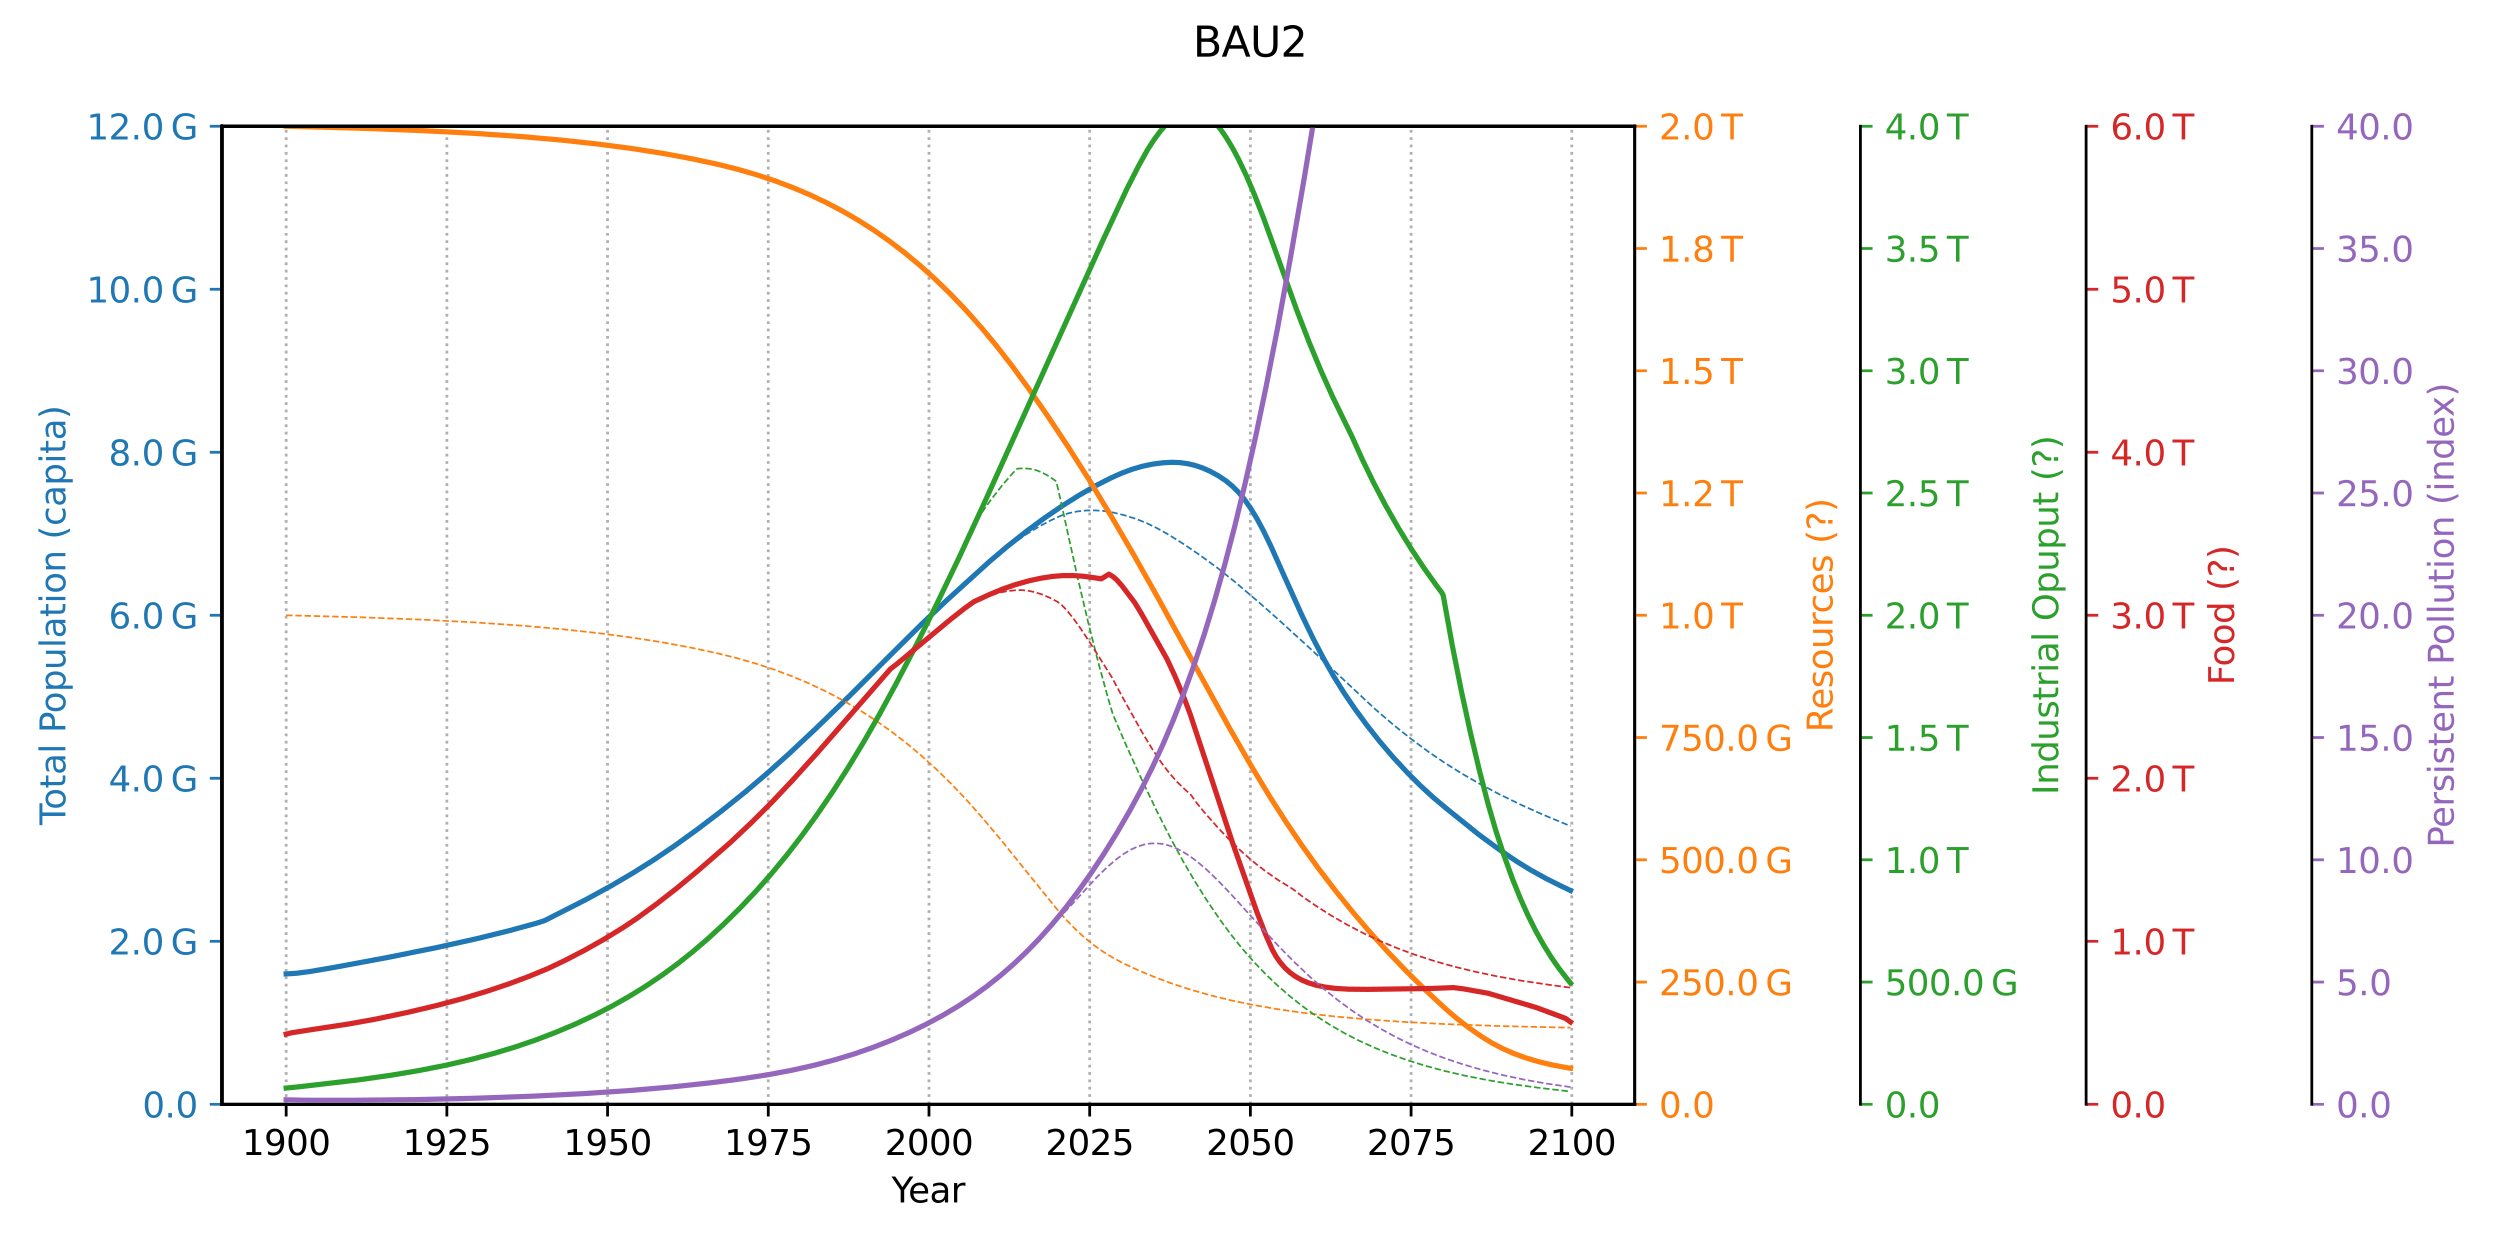 <?xml version="1.0" encoding="utf-8" standalone="no"?>
<!DOCTYPE svg PUBLIC "-//W3C//DTD SVG 1.1//EN"
  "http://www.w3.org/Graphics/SVG/1.1/DTD/svg11.dtd">
<svg xmlns:xlink="http://www.w3.org/1999/xlink" width="720pt" height="360pt" viewBox="0 0 720 360" xmlns="http://www.w3.org/2000/svg" version="1.1">
 <defs>
  <style type="text/css">*{stroke-linejoin: round; stroke-linecap: butt}</style>
 </defs>
 <g id="figure_1">
  <g id="patch_1">
   <path d="M 0 360 
L 720 360 
L 720 0 
L 0 0 
z
" style="fill: #ffffff"/>
  </g>
  <g id="axes_1">
   <g id="patch_2">
    <path d="M 63.92 318.04 
L 470.8 318.04 
L 470.8 36.36 
L 63.92 36.36 
z
" style="fill: #ffffff"/>
   </g>
   <g id="matplotlib.axis_1">
    <g id="xtick_1">
     <g id="line2d_1">
      <path d="M 82.415 318.04 
L 82.415 36.36 
" clip-path="url(#p035d69af00)" style="fill: none; stroke-dasharray: 0.8,1.32; stroke-dashoffset: 0; stroke: #b0b0b0; stroke-width: 0.8"/>
     </g>
     <g id="line2d_2">
      <defs>
       <path id="m773d5e217a" d="M 0 0 
L 0 3.5 
" style="stroke: #000000; stroke-width: 0.8"/>
      </defs>
      <g>
       <use xlink:href="#m773d5e217a" x="82.415" y="318.04" style="stroke: #000000; stroke-width: 0.8"/>
      </g>
     </g>
     <g id="text_1">
      <!-- 1900 -->
      <g transform="translate(69.69 332.638) scale(0.1 -0.1)">
       <defs>
        <path id="DejaVuSans-31" d="M 794 531 
L 1825 531 
L 1825 4091 
L 703 3866 
L 703 4441 
L 1819 4666 
L 2450 4666 
L 2450 531 
L 3481 531 
L 3481 0 
L 794 0 
L 794 531 
z
" transform="scale(0.016)"/>
        <path id="DejaVuSans-39" d="M 703 97 
L 703 672 
Q 941 559 1184 500 
Q 1428 441 1663 441 
Q 2288 441 2617 861 
Q 2947 1281 2994 2138 
Q 2813 1869 2534 1725 
Q 2256 1581 1919 1581 
Q 1219 1581 811 2004 
Q 403 2428 403 3163 
Q 403 3881 828 4315 
Q 1253 4750 1959 4750 
Q 2769 4750 3195 4129 
Q 3622 3509 3622 2328 
Q 3622 1225 3098 567 
Q 2575 -91 1691 -91 
Q 1453 -91 1209 -44 
Q 966 3 703 97 
z
M 1959 2075 
Q 2384 2075 2632 2365 
Q 2881 2656 2881 3163 
Q 2881 3666 2632 3958 
Q 2384 4250 1959 4250 
Q 1534 4250 1286 3958 
Q 1038 3666 1038 3163 
Q 1038 2656 1286 2365 
Q 1534 2075 1959 2075 
z
" transform="scale(0.016)"/>
        <path id="DejaVuSans-30" d="M 2034 4250 
Q 1547 4250 1301 3770 
Q 1056 3291 1056 2328 
Q 1056 1369 1301 889 
Q 1547 409 2034 409 
Q 2525 409 2770 889 
Q 3016 1369 3016 2328 
Q 3016 3291 2770 3770 
Q 2525 4250 2034 4250 
z
M 2034 4750 
Q 2819 4750 3233 4129 
Q 3647 3509 3647 2328 
Q 3647 1150 3233 529 
Q 2819 -91 2034 -91 
Q 1250 -91 836 529 
Q 422 1150 422 2328 
Q 422 3509 836 4129 
Q 1250 4750 2034 4750 
z
" transform="scale(0.016)"/>
       </defs>
       <use xlink:href="#DejaVuSans-31"/>
       <use xlink:href="#DejaVuSans-39" x="63.623"/>
       <use xlink:href="#DejaVuSans-30" x="127.246"/>
       <use xlink:href="#DejaVuSans-30" x="190.869"/>
      </g>
     </g>
    </g>
    <g id="xtick_2">
     <g id="line2d_3">
      <path d="M 128.697 318.04 
L 128.697 36.36 
" clip-path="url(#p035d69af00)" style="fill: none; stroke-dasharray: 0.8,1.32; stroke-dashoffset: 0; stroke: #b0b0b0; stroke-width: 0.8"/>
     </g>
     <g id="line2d_4">
      <g>
       <use xlink:href="#m773d5e217a" x="128.697" y="318.04" style="stroke: #000000; stroke-width: 0.8"/>
      </g>
     </g>
     <g id="text_2">
      <!-- 1925 -->
      <g transform="translate(115.972 332.638) scale(0.1 -0.1)">
       <defs>
        <path id="DejaVuSans-32" d="M 1228 531 
L 3431 531 
L 3431 0 
L 469 0 
L 469 531 
Q 828 903 1448 1529 
Q 2069 2156 2228 2338 
Q 2531 2678 2651 2914 
Q 2772 3150 2772 3378 
Q 2772 3750 2511 3984 
Q 2250 4219 1831 4219 
Q 1534 4219 1204 4116 
Q 875 4013 500 3803 
L 500 4441 
Q 881 4594 1212 4672 
Q 1544 4750 1819 4750 
Q 2544 4750 2975 4387 
Q 3406 4025 3406 3419 
Q 3406 3131 3298 2873 
Q 3191 2616 2906 2266 
Q 2828 2175 2409 1742 
Q 1991 1309 1228 531 
z
" transform="scale(0.016)"/>
        <path id="DejaVuSans-35" d="M 691 4666 
L 3169 4666 
L 3169 4134 
L 1269 4134 
L 1269 2991 
Q 1406 3038 1543 3061 
Q 1681 3084 1819 3084 
Q 2600 3084 3056 2656 
Q 3513 2228 3513 1497 
Q 3513 744 3044 326 
Q 2575 -91 1722 -91 
Q 1428 -91 1123 -41 
Q 819 9 494 109 
L 494 744 
Q 775 591 1075 516 
Q 1375 441 1709 441 
Q 2250 441 2565 725 
Q 2881 1009 2881 1497 
Q 2881 1984 2565 2268 
Q 2250 2553 1709 2553 
Q 1456 2553 1204 2497 
Q 953 2441 691 2322 
L 691 4666 
z
" transform="scale(0.016)"/>
       </defs>
       <use xlink:href="#DejaVuSans-31"/>
       <use xlink:href="#DejaVuSans-39" x="63.623"/>
       <use xlink:href="#DejaVuSans-32" x="127.246"/>
       <use xlink:href="#DejaVuSans-35" x="190.869"/>
      </g>
     </g>
    </g>
    <g id="xtick_3">
     <g id="line2d_5">
      <path d="M 174.98 318.04 
L 174.98 36.36 
" clip-path="url(#p035d69af00)" style="fill: none; stroke-dasharray: 0.8,1.32; stroke-dashoffset: 0; stroke: #b0b0b0; stroke-width: 0.8"/>
     </g>
     <g id="line2d_6">
      <g>
       <use xlink:href="#m773d5e217a" x="174.98" y="318.04" style="stroke: #000000; stroke-width: 0.8"/>
      </g>
     </g>
     <g id="text_3">
      <!-- 1950 -->
      <g transform="translate(162.255 332.638) scale(0.1 -0.1)">
       <use xlink:href="#DejaVuSans-31"/>
       <use xlink:href="#DejaVuSans-39" x="63.623"/>
       <use xlink:href="#DejaVuSans-35" x="127.246"/>
       <use xlink:href="#DejaVuSans-30" x="190.869"/>
      </g>
     </g>
    </g>
    <g id="xtick_4">
     <g id="line2d_7">
      <path d="M 221.262 318.04 
L 221.262 36.36 
" clip-path="url(#p035d69af00)" style="fill: none; stroke-dasharray: 0.8,1.32; stroke-dashoffset: 0; stroke: #b0b0b0; stroke-width: 0.8"/>
     </g>
     <g id="line2d_8">
      <g>
       <use xlink:href="#m773d5e217a" x="221.262" y="318.04" style="stroke: #000000; stroke-width: 0.8"/>
      </g>
     </g>
     <g id="text_4">
      <!-- 1975 -->
      <g transform="translate(208.537 332.638) scale(0.1 -0.1)">
       <defs>
        <path id="DejaVuSans-37" d="M 525 4666 
L 3525 4666 
L 3525 4397 
L 1831 0 
L 1172 0 
L 2766 4134 
L 525 4134 
L 525 4666 
z
" transform="scale(0.016)"/>
       </defs>
       <use xlink:href="#DejaVuSans-31"/>
       <use xlink:href="#DejaVuSans-39" x="63.623"/>
       <use xlink:href="#DejaVuSans-37" x="127.246"/>
       <use xlink:href="#DejaVuSans-35" x="190.869"/>
      </g>
     </g>
    </g>
    <g id="xtick_5">
     <g id="line2d_9">
      <path d="M 267.545 318.04 
L 267.545 36.36 
" clip-path="url(#p035d69af00)" style="fill: none; stroke-dasharray: 0.8,1.32; stroke-dashoffset: 0; stroke: #b0b0b0; stroke-width: 0.8"/>
     </g>
     <g id="line2d_10">
      <g>
       <use xlink:href="#m773d5e217a" x="267.545" y="318.04" style="stroke: #000000; stroke-width: 0.8"/>
      </g>
     </g>
     <g id="text_5">
      <!-- 2000 -->
      <g transform="translate(254.82 332.638) scale(0.1 -0.1)">
       <use xlink:href="#DejaVuSans-32"/>
       <use xlink:href="#DejaVuSans-30" x="63.623"/>
       <use xlink:href="#DejaVuSans-30" x="127.246"/>
       <use xlink:href="#DejaVuSans-30" x="190.869"/>
      </g>
     </g>
    </g>
    <g id="xtick_6">
     <g id="line2d_11">
      <path d="M 313.828 318.04 
L 313.828 36.36 
" clip-path="url(#p035d69af00)" style="fill: none; stroke-dasharray: 0.8,1.32; stroke-dashoffset: 0; stroke: #b0b0b0; stroke-width: 0.8"/>
     </g>
     <g id="line2d_12">
      <g>
       <use xlink:href="#m773d5e217a" x="313.828" y="318.04" style="stroke: #000000; stroke-width: 0.8"/>
      </g>
     </g>
     <g id="text_6">
      <!-- 2025 -->
      <g transform="translate(301.103 332.638) scale(0.1 -0.1)">
       <use xlink:href="#DejaVuSans-32"/>
       <use xlink:href="#DejaVuSans-30" x="63.623"/>
       <use xlink:href="#DejaVuSans-32" x="127.246"/>
       <use xlink:href="#DejaVuSans-35" x="190.869"/>
      </g>
     </g>
    </g>
    <g id="xtick_7">
     <g id="line2d_13">
      <path d="M 360.11 318.04 
L 360.11 36.36 
" clip-path="url(#p035d69af00)" style="fill: none; stroke-dasharray: 0.8,1.32; stroke-dashoffset: 0; stroke: #b0b0b0; stroke-width: 0.8"/>
     </g>
     <g id="line2d_14">
      <g>
       <use xlink:href="#m773d5e217a" x="360.11" y="318.04" style="stroke: #000000; stroke-width: 0.8"/>
      </g>
     </g>
     <g id="text_7">
      <!-- 2050 -->
      <g transform="translate(347.385 332.638) scale(0.1 -0.1)">
       <use xlink:href="#DejaVuSans-32"/>
       <use xlink:href="#DejaVuSans-30" x="63.623"/>
       <use xlink:href="#DejaVuSans-35" x="127.246"/>
       <use xlink:href="#DejaVuSans-30" x="190.869"/>
      </g>
     </g>
    </g>
    <g id="xtick_8">
     <g id="line2d_15">
      <path d="M 406.393 318.04 
L 406.393 36.36 
" clip-path="url(#p035d69af00)" style="fill: none; stroke-dasharray: 0.8,1.32; stroke-dashoffset: 0; stroke: #b0b0b0; stroke-width: 0.8"/>
     </g>
     <g id="line2d_16">
      <g>
       <use xlink:href="#m773d5e217a" x="406.393" y="318.04" style="stroke: #000000; stroke-width: 0.8"/>
      </g>
     </g>
     <g id="text_8">
      <!-- 2075 -->
      <g transform="translate(393.668 332.638) scale(0.1 -0.1)">
       <use xlink:href="#DejaVuSans-32"/>
       <use xlink:href="#DejaVuSans-30" x="63.623"/>
       <use xlink:href="#DejaVuSans-37" x="127.246"/>
       <use xlink:href="#DejaVuSans-35" x="190.869"/>
      </g>
     </g>
    </g>
    <g id="xtick_9">
     <g id="line2d_17">
      <path d="M 452.676 318.04 
L 452.676 36.36 
" clip-path="url(#p035d69af00)" style="fill: none; stroke-dasharray: 0.8,1.32; stroke-dashoffset: 0; stroke: #b0b0b0; stroke-width: 0.8"/>
     </g>
     <g id="line2d_18">
      <g>
       <use xlink:href="#m773d5e217a" x="452.676" y="318.04" style="stroke: #000000; stroke-width: 0.8"/>
      </g>
     </g>
     <g id="text_9">
      <!-- 2100 -->
      <g transform="translate(439.951 332.638) scale(0.1 -0.1)">
       <use xlink:href="#DejaVuSans-32"/>
       <use xlink:href="#DejaVuSans-31" x="63.623"/>
       <use xlink:href="#DejaVuSans-30" x="127.246"/>
       <use xlink:href="#DejaVuSans-30" x="190.869"/>
      </g>
     </g>
    </g>
    <g id="text_10">
     <!-- Year -->
     <g transform="translate(256.772 346.317) scale(0.1 -0.1)">
      <defs>
       <path id="DejaVuSans-59" d="M -13 4666 
L 666 4666 
L 1959 2747 
L 3244 4666 
L 3922 4666 
L 2272 2222 
L 2272 0 
L 1638 0 
L 1638 2222 
L -13 4666 
z
" transform="scale(0.016)"/>
       <path id="DejaVuSans-65" d="M 3597 1894 
L 3597 1613 
L 953 1613 
Q 991 1019 1311 708 
Q 1631 397 2203 397 
Q 2534 397 2845 478 
Q 3156 559 3463 722 
L 3463 178 
Q 3153 47 2828 -22 
Q 2503 -91 2169 -91 
Q 1331 -91 842 396 
Q 353 884 353 1716 
Q 353 2575 817 3079 
Q 1281 3584 2069 3584 
Q 2775 3584 3186 3129 
Q 3597 2675 3597 1894 
z
M 3022 2063 
Q 3016 2534 2758 2815 
Q 2500 3097 2075 3097 
Q 1594 3097 1305 2825 
Q 1016 2553 972 2059 
L 3022 2063 
z
" transform="scale(0.016)"/>
       <path id="DejaVuSans-61" d="M 2194 1759 
Q 1497 1759 1228 1600 
Q 959 1441 959 1056 
Q 959 750 1161 570 
Q 1363 391 1709 391 
Q 2188 391 2477 730 
Q 2766 1069 2766 1631 
L 2766 1759 
L 2194 1759 
z
M 3341 1997 
L 3341 0 
L 2766 0 
L 2766 531 
Q 2569 213 2275 61 
Q 1981 -91 1556 -91 
Q 1019 -91 701 211 
Q 384 513 384 1019 
Q 384 1609 779 1909 
Q 1175 2209 1959 2209 
L 2766 2209 
L 2766 2266 
Q 2766 2663 2505 2880 
Q 2244 3097 1772 3097 
Q 1472 3097 1187 3025 
Q 903 2953 641 2809 
L 641 3341 
Q 956 3463 1253 3523 
Q 1550 3584 1831 3584 
Q 2591 3584 2966 3190 
Q 3341 2797 3341 1997 
z
" transform="scale(0.016)"/>
       <path id="DejaVuSans-72" d="M 2631 2963 
Q 2534 3019 2420 3045 
Q 2306 3072 2169 3072 
Q 1681 3072 1420 2755 
Q 1159 2438 1159 1844 
L 1159 0 
L 581 0 
L 581 3500 
L 1159 3500 
L 1159 2956 
Q 1341 3275 1631 3429 
Q 1922 3584 2338 3584 
Q 2397 3584 2469 3576 
Q 2541 3569 2628 3553 
L 2631 2963 
z
" transform="scale(0.016)"/>
      </defs>
      <use xlink:href="#DejaVuSans-59"/>
      <use xlink:href="#DejaVuSans-65" x="47.834"/>
      <use xlink:href="#DejaVuSans-61" x="109.357"/>
      <use xlink:href="#DejaVuSans-72" x="170.637"/>
     </g>
    </g>
   </g>
   <g id="matplotlib.axis_2">
    <g id="ytick_1">
     <g id="line2d_19">
      <defs>
       <path id="m4a6b2055db" d="M 0 0 
L -3.5 0 
" style="stroke: #1f77b4; stroke-width: 0.8"/>
      </defs>
      <g>
       <use xlink:href="#m4a6b2055db" x="63.92" y="318.04" style="fill: #1f77b4; stroke: #1f77b4; stroke-width: 0.8"/>
      </g>
     </g>
     <g id="text_11">
      <!-- 0.0 -->
      <g style="fill: #1f77b4" transform="translate(41.017 321.839) scale(0.1 -0.1)">
       <defs>
        <path id="DejaVuSans-2e" d="M 684 794 
L 1344 794 
L 1344 0 
L 684 0 
L 684 794 
z
" transform="scale(0.016)"/>
       </defs>
       <use xlink:href="#DejaVuSans-30"/>
       <use xlink:href="#DejaVuSans-2e" x="63.623"/>
       <use xlink:href="#DejaVuSans-30" x="95.41"/>
      </g>
     </g>
    </g>
    <g id="ytick_2">
     <g id="line2d_20">
      <g>
       <use xlink:href="#m4a6b2055db" x="63.92" y="271.093" style="fill: #1f77b4; stroke: #1f77b4; stroke-width: 0.8"/>
      </g>
     </g>
     <g id="text_12">
      <!-- 2.0 G -->
      <g style="fill: #1f77b4" transform="translate(31.272 274.893) scale(0.1 -0.1)">
       <defs>
        <path id="DejaVuSans-2009" transform="scale(0.016)"/>
        <path id="DejaVuSans-47" d="M 3809 666 
L 3809 1919 
L 2778 1919 
L 2778 2438 
L 4434 2438 
L 4434 434 
Q 4069 175 3628 42 
Q 3188 -91 2688 -91 
Q 1594 -91 976 548 
Q 359 1188 359 2328 
Q 359 3472 976 4111 
Q 1594 4750 2688 4750 
Q 3144 4750 3555 4637 
Q 3966 4525 4313 4306 
L 4313 3634 
Q 3963 3931 3569 4081 
Q 3175 4231 2741 4231 
Q 1884 4231 1454 3753 
Q 1025 3275 1025 2328 
Q 1025 1384 1454 906 
Q 1884 428 2741 428 
Q 3075 428 3337 486 
Q 3600 544 3809 666 
z
" transform="scale(0.016)"/>
       </defs>
       <use xlink:href="#DejaVuSans-32"/>
       <use xlink:href="#DejaVuSans-2e" x="63.623"/>
       <use xlink:href="#DejaVuSans-30" x="95.41"/>
       <use xlink:href="#DejaVuSans-2009" x="159.033"/>
       <use xlink:href="#DejaVuSans-47" x="179.004"/>
      </g>
     </g>
    </g>
    <g id="ytick_3">
     <g id="line2d_21">
      <g>
       <use xlink:href="#m4a6b2055db" x="63.92" y="224.147" style="fill: #1f77b4; stroke: #1f77b4; stroke-width: 0.8"/>
      </g>
     </g>
     <g id="text_13">
      <!-- 4.0 G -->
      <g style="fill: #1f77b4" transform="translate(31.272 227.946) scale(0.1 -0.1)">
       <defs>
        <path id="DejaVuSans-34" d="M 2419 4116 
L 825 1625 
L 2419 1625 
L 2419 4116 
z
M 2253 4666 
L 3047 4666 
L 3047 1625 
L 3713 1625 
L 3713 1100 
L 3047 1100 
L 3047 0 
L 2419 0 
L 2419 1100 
L 313 1100 
L 313 1709 
L 2253 4666 
z
" transform="scale(0.016)"/>
       </defs>
       <use xlink:href="#DejaVuSans-34"/>
       <use xlink:href="#DejaVuSans-2e" x="63.623"/>
       <use xlink:href="#DejaVuSans-30" x="95.41"/>
       <use xlink:href="#DejaVuSans-2009" x="159.033"/>
       <use xlink:href="#DejaVuSans-47" x="179.004"/>
      </g>
     </g>
    </g>
    <g id="ytick_4">
     <g id="line2d_22">
      <g>
       <use xlink:href="#m4a6b2055db" x="63.92" y="177.2" style="fill: #1f77b4; stroke: #1f77b4; stroke-width: 0.8"/>
      </g>
     </g>
     <g id="text_14">
      <!-- 6.0 G -->
      <g style="fill: #1f77b4" transform="translate(31.272 180.999) scale(0.1 -0.1)">
       <defs>
        <path id="DejaVuSans-36" d="M 2113 2584 
Q 1688 2584 1439 2293 
Q 1191 2003 1191 1497 
Q 1191 994 1439 701 
Q 1688 409 2113 409 
Q 2538 409 2786 701 
Q 3034 994 3034 1497 
Q 3034 2003 2786 2293 
Q 2538 2584 2113 2584 
z
M 3366 4563 
L 3366 3988 
Q 3128 4100 2886 4159 
Q 2644 4219 2406 4219 
Q 1781 4219 1451 3797 
Q 1122 3375 1075 2522 
Q 1259 2794 1537 2939 
Q 1816 3084 2150 3084 
Q 2853 3084 3261 2657 
Q 3669 2231 3669 1497 
Q 3669 778 3244 343 
Q 2819 -91 2113 -91 
Q 1303 -91 875 529 
Q 447 1150 447 2328 
Q 447 3434 972 4092 
Q 1497 4750 2381 4750 
Q 2619 4750 2861 4703 
Q 3103 4656 3366 4563 
z
" transform="scale(0.016)"/>
       </defs>
       <use xlink:href="#DejaVuSans-36"/>
       <use xlink:href="#DejaVuSans-2e" x="63.623"/>
       <use xlink:href="#DejaVuSans-30" x="95.41"/>
       <use xlink:href="#DejaVuSans-2009" x="159.033"/>
       <use xlink:href="#DejaVuSans-47" x="179.004"/>
      </g>
     </g>
    </g>
    <g id="ytick_5">
     <g id="line2d_23">
      <g>
       <use xlink:href="#m4a6b2055db" x="63.92" y="130.253" style="fill: #1f77b4; stroke: #1f77b4; stroke-width: 0.8"/>
      </g>
     </g>
     <g id="text_15">
      <!-- 8.0 G -->
      <g style="fill: #1f77b4" transform="translate(31.272 134.053) scale(0.1 -0.1)">
       <defs>
        <path id="DejaVuSans-38" d="M 2034 2216 
Q 1584 2216 1326 1975 
Q 1069 1734 1069 1313 
Q 1069 891 1326 650 
Q 1584 409 2034 409 
Q 2484 409 2743 651 
Q 3003 894 3003 1313 
Q 3003 1734 2745 1975 
Q 2488 2216 2034 2216 
z
M 1403 2484 
Q 997 2584 770 2862 
Q 544 3141 544 3541 
Q 544 4100 942 4425 
Q 1341 4750 2034 4750 
Q 2731 4750 3128 4425 
Q 3525 4100 3525 3541 
Q 3525 3141 3298 2862 
Q 3072 2584 2669 2484 
Q 3125 2378 3379 2068 
Q 3634 1759 3634 1313 
Q 3634 634 3220 271 
Q 2806 -91 2034 -91 
Q 1263 -91 848 271 
Q 434 634 434 1313 
Q 434 1759 690 2068 
Q 947 2378 1403 2484 
z
M 1172 3481 
Q 1172 3119 1398 2916 
Q 1625 2713 2034 2713 
Q 2441 2713 2670 2916 
Q 2900 3119 2900 3481 
Q 2900 3844 2670 4047 
Q 2441 4250 2034 4250 
Q 1625 4250 1398 4047 
Q 1172 3844 1172 3481 
z
" transform="scale(0.016)"/>
       </defs>
       <use xlink:href="#DejaVuSans-38"/>
       <use xlink:href="#DejaVuSans-2e" x="63.623"/>
       <use xlink:href="#DejaVuSans-30" x="95.41"/>
       <use xlink:href="#DejaVuSans-2009" x="159.033"/>
       <use xlink:href="#DejaVuSans-47" x="179.004"/>
      </g>
     </g>
    </g>
    <g id="ytick_6">
     <g id="line2d_24">
      <g>
       <use xlink:href="#m4a6b2055db" x="63.92" y="83.307" style="fill: #1f77b4; stroke: #1f77b4; stroke-width: 0.8"/>
      </g>
     </g>
     <g id="text_16">
      <!-- 10.0 G -->
      <g style="fill: #1f77b4" transform="translate(24.909 87.106) scale(0.1 -0.1)">
       <use xlink:href="#DejaVuSans-31"/>
       <use xlink:href="#DejaVuSans-30" x="63.623"/>
       <use xlink:href="#DejaVuSans-2e" x="127.246"/>
       <use xlink:href="#DejaVuSans-30" x="159.033"/>
       <use xlink:href="#DejaVuSans-2009" x="222.656"/>
       <use xlink:href="#DejaVuSans-47" x="242.627"/>
      </g>
     </g>
    </g>
    <g id="ytick_7">
     <g id="line2d_25">
      <g>
       <use xlink:href="#m4a6b2055db" x="63.92" y="36.36" style="fill: #1f77b4; stroke: #1f77b4; stroke-width: 0.8"/>
      </g>
     </g>
     <g id="text_17">
      <!-- 12.0 G -->
      <g style="fill: #1f77b4" transform="translate(24.909 40.159) scale(0.1 -0.1)">
       <use xlink:href="#DejaVuSans-31"/>
       <use xlink:href="#DejaVuSans-32" x="63.623"/>
       <use xlink:href="#DejaVuSans-2e" x="127.246"/>
       <use xlink:href="#DejaVuSans-30" x="159.033"/>
       <use xlink:href="#DejaVuSans-2009" x="222.656"/>
       <use xlink:href="#DejaVuSans-47" x="242.627"/>
      </g>
     </g>
    </g>
    <g id="text_18">
     <!-- Total Population (capita) -->
     <g style="fill: #1f77b4" transform="translate(18.829 237.623) rotate(-90) scale(0.1 -0.1)">
      <defs>
       <path id="DejaVuSans-54" d="M -19 4666 
L 3928 4666 
L 3928 4134 
L 2272 4134 
L 2272 0 
L 1638 0 
L 1638 4134 
L -19 4134 
L -19 4666 
z
" transform="scale(0.016)"/>
       <path id="DejaVuSans-6f" d="M 1959 3097 
Q 1497 3097 1228 2736 
Q 959 2375 959 1747 
Q 959 1119 1226 758 
Q 1494 397 1959 397 
Q 2419 397 2687 759 
Q 2956 1122 2956 1747 
Q 2956 2369 2687 2733 
Q 2419 3097 1959 3097 
z
M 1959 3584 
Q 2709 3584 3137 3096 
Q 3566 2609 3566 1747 
Q 3566 888 3137 398 
Q 2709 -91 1959 -91 
Q 1206 -91 779 398 
Q 353 888 353 1747 
Q 353 2609 779 3096 
Q 1206 3584 1959 3584 
z
" transform="scale(0.016)"/>
       <path id="DejaVuSans-74" d="M 1172 4494 
L 1172 3500 
L 2356 3500 
L 2356 3053 
L 1172 3053 
L 1172 1153 
Q 1172 725 1289 603 
Q 1406 481 1766 481 
L 2356 481 
L 2356 0 
L 1766 0 
Q 1100 0 847 248 
Q 594 497 594 1153 
L 594 3053 
L 172 3053 
L 172 3500 
L 594 3500 
L 594 4494 
L 1172 4494 
z
" transform="scale(0.016)"/>
       <path id="DejaVuSans-6c" d="M 603 4863 
L 1178 4863 
L 1178 0 
L 603 0 
L 603 4863 
z
" transform="scale(0.016)"/>
       <path id="DejaVuSans-20" transform="scale(0.016)"/>
       <path id="DejaVuSans-50" d="M 1259 4147 
L 1259 2394 
L 2053 2394 
Q 2494 2394 2734 2622 
Q 2975 2850 2975 3272 
Q 2975 3691 2734 3919 
Q 2494 4147 2053 4147 
L 1259 4147 
z
M 628 4666 
L 2053 4666 
Q 2838 4666 3239 4311 
Q 3641 3956 3641 3272 
Q 3641 2581 3239 2228 
Q 2838 1875 2053 1875 
L 1259 1875 
L 1259 0 
L 628 0 
L 628 4666 
z
" transform="scale(0.016)"/>
       <path id="DejaVuSans-70" d="M 1159 525 
L 1159 -1331 
L 581 -1331 
L 581 3500 
L 1159 3500 
L 1159 2969 
Q 1341 3281 1617 3432 
Q 1894 3584 2278 3584 
Q 2916 3584 3314 3078 
Q 3713 2572 3713 1747 
Q 3713 922 3314 415 
Q 2916 -91 2278 -91 
Q 1894 -91 1617 61 
Q 1341 213 1159 525 
z
M 3116 1747 
Q 3116 2381 2855 2742 
Q 2594 3103 2138 3103 
Q 1681 3103 1420 2742 
Q 1159 2381 1159 1747 
Q 1159 1113 1420 752 
Q 1681 391 2138 391 
Q 2594 391 2855 752 
Q 3116 1113 3116 1747 
z
" transform="scale(0.016)"/>
       <path id="DejaVuSans-75" d="M 544 1381 
L 544 3500 
L 1119 3500 
L 1119 1403 
Q 1119 906 1312 657 
Q 1506 409 1894 409 
Q 2359 409 2629 706 
Q 2900 1003 2900 1516 
L 2900 3500 
L 3475 3500 
L 3475 0 
L 2900 0 
L 2900 538 
Q 2691 219 2414 64 
Q 2138 -91 1772 -91 
Q 1169 -91 856 284 
Q 544 659 544 1381 
z
M 1991 3584 
L 1991 3584 
z
" transform="scale(0.016)"/>
       <path id="DejaVuSans-69" d="M 603 3500 
L 1178 3500 
L 1178 0 
L 603 0 
L 603 3500 
z
M 603 4863 
L 1178 4863 
L 1178 4134 
L 603 4134 
L 603 4863 
z
" transform="scale(0.016)"/>
       <path id="DejaVuSans-6e" d="M 3513 2113 
L 3513 0 
L 2938 0 
L 2938 2094 
Q 2938 2591 2744 2837 
Q 2550 3084 2163 3084 
Q 1697 3084 1428 2787 
Q 1159 2491 1159 1978 
L 1159 0 
L 581 0 
L 581 3500 
L 1159 3500 
L 1159 2956 
Q 1366 3272 1645 3428 
Q 1925 3584 2291 3584 
Q 2894 3584 3203 3211 
Q 3513 2838 3513 2113 
z
" transform="scale(0.016)"/>
       <path id="DejaVuSans-28" d="M 1984 4856 
Q 1566 4138 1362 3434 
Q 1159 2731 1159 2009 
Q 1159 1288 1364 580 
Q 1569 -128 1984 -844 
L 1484 -844 
Q 1016 -109 783 600 
Q 550 1309 550 2009 
Q 550 2706 781 3412 
Q 1013 4119 1484 4856 
L 1984 4856 
z
" transform="scale(0.016)"/>
       <path id="DejaVuSans-63" d="M 3122 3366 
L 3122 2828 
Q 2878 2963 2633 3030 
Q 2388 3097 2138 3097 
Q 1578 3097 1268 2742 
Q 959 2388 959 1747 
Q 959 1106 1268 751 
Q 1578 397 2138 397 
Q 2388 397 2633 464 
Q 2878 531 3122 666 
L 3122 134 
Q 2881 22 2623 -34 
Q 2366 -91 2075 -91 
Q 1284 -91 818 406 
Q 353 903 353 1747 
Q 353 2603 823 3093 
Q 1294 3584 2113 3584 
Q 2378 3584 2631 3529 
Q 2884 3475 3122 3366 
z
" transform="scale(0.016)"/>
       <path id="DejaVuSans-29" d="M 513 4856 
L 1013 4856 
Q 1481 4119 1714 3412 
Q 1947 2706 1947 2009 
Q 1947 1309 1714 600 
Q 1481 -109 1013 -844 
L 513 -844 
Q 928 -128 1133 580 
Q 1338 1288 1338 2009 
Q 1338 2731 1133 3434 
Q 928 4138 513 4856 
z
" transform="scale(0.016)"/>
      </defs>
      <use xlink:href="#DejaVuSans-54"/>
      <use xlink:href="#DejaVuSans-6f" x="44.084"/>
      <use xlink:href="#DejaVuSans-74" x="105.266"/>
      <use xlink:href="#DejaVuSans-61" x="144.475"/>
      <use xlink:href="#DejaVuSans-6c" x="205.754"/>
      <use xlink:href="#DejaVuSans-20" x="233.537"/>
      <use xlink:href="#DejaVuSans-50" x="265.324"/>
      <use xlink:href="#DejaVuSans-6f" x="322.002"/>
      <use xlink:href="#DejaVuSans-70" x="383.184"/>
      <use xlink:href="#DejaVuSans-75" x="446.66"/>
      <use xlink:href="#DejaVuSans-6c" x="510.039"/>
      <use xlink:href="#DejaVuSans-61" x="537.822"/>
      <use xlink:href="#DejaVuSans-74" x="599.102"/>
      <use xlink:href="#DejaVuSans-69" x="638.311"/>
      <use xlink:href="#DejaVuSans-6f" x="666.094"/>
      <use xlink:href="#DejaVuSans-6e" x="727.275"/>
      <use xlink:href="#DejaVuSans-20" x="790.654"/>
      <use xlink:href="#DejaVuSans-28" x="822.441"/>
      <use xlink:href="#DejaVuSans-63" x="861.455"/>
      <use xlink:href="#DejaVuSans-61" x="916.436"/>
      <use xlink:href="#DejaVuSans-70" x="977.715"/>
      <use xlink:href="#DejaVuSans-69" x="1041.191"/>
      <use xlink:href="#DejaVuSans-74" x="1068.975"/>
      <use xlink:href="#DejaVuSans-61" x="1108.184"/>
      <use xlink:href="#DejaVuSans-29" x="1169.463"/>
     </g>
    </g>
   </g>
   <g id="line2d_26">
    <path d="M 82.415 280.483 
L 85.377 280.304 
L 89.079 279.824 
L 96.114 278.629 
L 111.665 275.74 
L 126.105 272.827 
L 137.213 270.358 
L 146.47 268.082 
L 154.615 265.857 
L 156.837 265.133 
L 169.056 258.926 
L 176.091 255.061 
L 182.385 251.359 
L 188.309 247.627 
L 194.233 243.623 
L 200.898 238.814 
L 207.933 233.457 
L 214.598 228.106 
L 220.892 222.762 
L 227.187 217.118 
L 234.962 209.82 
L 244.589 200.489 
L 256.067 189.021 
L 265.694 179.481 
L 272.729 172.828 
L 284.947 161.741 
L 290.131 157.35 
L 295.685 152.963 
L 300.869 149.144 
L 306.052 145.606 
L 310.866 142.583 
L 315.679 139.823 
L 319.752 137.744 
L 323.084 136.248 
L 326.046 135.149 
L 329.008 134.283 
L 331.971 133.665 
L 334.933 133.28 
L 337.524 133.142 
L 339.746 133.227 
L 341.968 133.523 
L 344.189 134.041 
L 346.411 134.796 
L 348.632 135.785 
L 350.854 137.011 
L 353.075 138.484 
L 354.927 140.016 
L 356.778 141.862 
L 358.259 143.639 
L 360.11 146.272 
L 361.962 149.315 
L 363.813 152.744 
L 366.035 157.335 
L 369.737 165.646 
L 374.921 177.146 
L 378.253 184.04 
L 381.215 189.707 
L 384.177 194.896 
L 387.139 199.641 
L 390.102 203.996 
L 393.804 209.047 
L 397.507 213.727 
L 401.209 218.062 
L 405.282 222.48 
L 408.985 226.184 
L 412.688 229.593 
L 416.39 232.705 
L 426.017 240.447 
L 431.941 244.782 
L 436.754 248.052 
L 440.827 250.562 
L 445.27 253.021 
L 449.714 255.24 
L 452.305 256.473 
L 452.305 256.473 
" clip-path="url(#p035d69af00)" style="fill: none; stroke: #1f77b4; stroke-width: 1.5; stroke-linecap: square"/>
   </g>
   <g id="line2d_27">
    <path d="M 82.415 280.483 
L 85.377 280.304 
L 89.079 279.824 
L 96.114 278.629 
L 111.665 275.74 
L 126.105 272.827 
L 137.213 270.358 
L 146.47 268.082 
L 154.615 265.857 
L 156.837 265.133 
L 169.056 258.926 
L 176.091 255.061 
L 182.385 251.359 
L 188.309 247.627 
L 194.233 243.623 
L 200.898 238.814 
L 207.933 233.457 
L 214.598 228.106 
L 220.892 222.762 
L 227.187 217.118 
L 234.962 209.82 
L 244.589 200.489 
L 256.067 189.021 
L 265.694 179.481 
L 272.729 172.828 
L 283.837 162.757 
L 287.909 159.413 
L 292.353 156.074 
L 295.685 153.795 
L 299.388 151.571 
L 302.72 149.814 
L 305.682 148.477 
L 307.904 147.771 
L 310.125 147.31 
L 312.717 147.029 
L 315.309 146.984 
L 317.901 147.167 
L 320.492 147.587 
L 323.825 148.388 
L 327.157 149.428 
L 330.119 150.608 
L 333.081 152.032 
L 336.414 153.892 
L 340.487 156.434 
L 345.67 159.94 
L 350.854 163.737 
L 355.297 167.291 
L 362.332 173.259 
L 368.256 178.496 
L 377.883 187.283 
L 396.026 204.219 
L 401.58 208.975 
L 406.393 212.806 
L 411.577 216.641 
L 416.02 219.663 
L 421.204 222.904 
L 426.387 225.874 
L 431.941 228.81 
L 437.865 231.699 
L 444.16 234.527 
L 452.305 237.918 
L 452.305 237.918 
" clip-path="url(#p035d69af00)" style="fill: none; stroke-dasharray: 1.85,0.8; stroke-dashoffset: 0; stroke: #1f77b4; stroke-width: 0.5"/>
   </g>
   <g id="patch_3">
    <path d="M 63.92 318.04 
L 63.92 36.36 
" style="fill: none; stroke: #000000; stroke-width: 0.8; stroke-linejoin: miter; stroke-linecap: square"/>
   </g>
   <g id="patch_4">
    <path d="M 470.8 318.04 
L 470.8 36.36 
" style="fill: none; stroke: #000000; stroke-width: 0.8; stroke-linejoin: miter; stroke-linecap: square"/>
   </g>
   <g id="patch_5">
    <path d="M 63.92 318.04 
L 470.8 318.04 
" style="fill: none; stroke: #000000; stroke-width: 0.8; stroke-linejoin: miter; stroke-linecap: square"/>
   </g>
   <g id="patch_6">
    <path d="M 63.92 36.36 
L 470.8 36.36 
" style="fill: none; stroke: #000000; stroke-width: 0.8; stroke-linejoin: miter; stroke-linecap: square"/>
   </g>
  </g>
  <g id="axes_2">
   <g id="matplotlib.axis_3">
    <g id="ytick_8">
     <g id="line2d_28">
      <defs>
       <path id="m546e5f22f9" d="M 0 0 
L 3.5 0 
" style="stroke: #ff7f0e; stroke-width: 0.8"/>
      </defs>
      <g>
       <use xlink:href="#m546e5f22f9" x="470.8" y="318.04" style="fill: #ff7f0e; stroke: #ff7f0e; stroke-width: 0.8"/>
      </g>
     </g>
     <g id="text_19">
      <!-- 0.0 -->
      <g style="fill: #ff7f0e" transform="translate(477.8 321.839) scale(0.1 -0.1)">
       <use xlink:href="#DejaVuSans-30"/>
       <use xlink:href="#DejaVuSans-2e" x="63.623"/>
       <use xlink:href="#DejaVuSans-30" x="95.41"/>
      </g>
     </g>
    </g>
    <g id="ytick_9">
     <g id="line2d_29">
      <g>
       <use xlink:href="#m546e5f22f9" x="470.8" y="282.83" style="fill: #ff7f0e; stroke: #ff7f0e; stroke-width: 0.8"/>
      </g>
     </g>
     <g id="text_20">
      <!-- 250.0 G -->
      <g style="fill: #ff7f0e" transform="translate(477.8 286.629) scale(0.1 -0.1)">
       <use xlink:href="#DejaVuSans-32"/>
       <use xlink:href="#DejaVuSans-35" x="63.623"/>
       <use xlink:href="#DejaVuSans-30" x="127.246"/>
       <use xlink:href="#DejaVuSans-2e" x="190.869"/>
       <use xlink:href="#DejaVuSans-30" x="222.656"/>
       <use xlink:href="#DejaVuSans-2009" x="286.279"/>
       <use xlink:href="#DejaVuSans-47" x="306.25"/>
      </g>
     </g>
    </g>
    <g id="ytick_10">
     <g id="line2d_30">
      <g>
       <use xlink:href="#m546e5f22f9" x="470.8" y="247.62" style="fill: #ff7f0e; stroke: #ff7f0e; stroke-width: 0.8"/>
      </g>
     </g>
     <g id="text_21">
      <!-- 500.0 G -->
      <g style="fill: #ff7f0e" transform="translate(477.8 251.419) scale(0.1 -0.1)">
       <use xlink:href="#DejaVuSans-35"/>
       <use xlink:href="#DejaVuSans-30" x="63.623"/>
       <use xlink:href="#DejaVuSans-30" x="127.246"/>
       <use xlink:href="#DejaVuSans-2e" x="190.869"/>
       <use xlink:href="#DejaVuSans-30" x="222.656"/>
       <use xlink:href="#DejaVuSans-2009" x="286.279"/>
       <use xlink:href="#DejaVuSans-47" x="306.25"/>
      </g>
     </g>
    </g>
    <g id="ytick_11">
     <g id="line2d_31">
      <g>
       <use xlink:href="#m546e5f22f9" x="470.8" y="212.41" style="fill: #ff7f0e; stroke: #ff7f0e; stroke-width: 0.8"/>
      </g>
     </g>
     <g id="text_22">
      <!-- 750.0 G -->
      <g style="fill: #ff7f0e" transform="translate(477.8 216.209) scale(0.1 -0.1)">
       <use xlink:href="#DejaVuSans-37"/>
       <use xlink:href="#DejaVuSans-35" x="63.623"/>
       <use xlink:href="#DejaVuSans-30" x="127.246"/>
       <use xlink:href="#DejaVuSans-2e" x="190.869"/>
       <use xlink:href="#DejaVuSans-30" x="222.656"/>
       <use xlink:href="#DejaVuSans-2009" x="286.279"/>
       <use xlink:href="#DejaVuSans-47" x="306.25"/>
      </g>
     </g>
    </g>
    <g id="ytick_12">
     <g id="line2d_32">
      <g>
       <use xlink:href="#m546e5f22f9" x="470.8" y="177.2" style="fill: #ff7f0e; stroke: #ff7f0e; stroke-width: 0.8"/>
      </g>
     </g>
     <g id="text_23">
      <!-- 1.0 T -->
      <g style="fill: #ff7f0e" transform="translate(477.8 180.999) scale(0.1 -0.1)">
       <use xlink:href="#DejaVuSans-31"/>
       <use xlink:href="#DejaVuSans-2e" x="63.623"/>
       <use xlink:href="#DejaVuSans-30" x="95.41"/>
       <use xlink:href="#DejaVuSans-2009" x="159.033"/>
       <use xlink:href="#DejaVuSans-54" x="179.004"/>
      </g>
     </g>
    </g>
    <g id="ytick_13">
     <g id="line2d_33">
      <g>
       <use xlink:href="#m546e5f22f9" x="470.8" y="141.99" style="fill: #ff7f0e; stroke: #ff7f0e; stroke-width: 0.8"/>
      </g>
     </g>
     <g id="text_24">
      <!-- 1.2 T -->
      <g style="fill: #ff7f0e" transform="translate(477.8 145.789) scale(0.1 -0.1)">
       <use xlink:href="#DejaVuSans-31"/>
       <use xlink:href="#DejaVuSans-2e" x="63.623"/>
       <use xlink:href="#DejaVuSans-32" x="95.41"/>
       <use xlink:href="#DejaVuSans-2009" x="159.033"/>
       <use xlink:href="#DejaVuSans-54" x="179.004"/>
      </g>
     </g>
    </g>
    <g id="ytick_14">
     <g id="line2d_34">
      <g>
       <use xlink:href="#m546e5f22f9" x="470.8" y="106.78" style="fill: #ff7f0e; stroke: #ff7f0e; stroke-width: 0.8"/>
      </g>
     </g>
     <g id="text_25">
      <!-- 1.5 T -->
      <g style="fill: #ff7f0e" transform="translate(477.8 110.579) scale(0.1 -0.1)">
       <use xlink:href="#DejaVuSans-31"/>
       <use xlink:href="#DejaVuSans-2e" x="63.623"/>
       <use xlink:href="#DejaVuSans-35" x="95.41"/>
       <use xlink:href="#DejaVuSans-2009" x="159.033"/>
       <use xlink:href="#DejaVuSans-54" x="179.004"/>
      </g>
     </g>
    </g>
    <g id="ytick_15">
     <g id="line2d_35">
      <g>
       <use xlink:href="#m546e5f22f9" x="470.8" y="71.57" style="fill: #ff7f0e; stroke: #ff7f0e; stroke-width: 0.8"/>
      </g>
     </g>
     <g id="text_26">
      <!-- 1.8 T -->
      <g style="fill: #ff7f0e" transform="translate(477.8 75.369) scale(0.1 -0.1)">
       <use xlink:href="#DejaVuSans-31"/>
       <use xlink:href="#DejaVuSans-2e" x="63.623"/>
       <use xlink:href="#DejaVuSans-38" x="95.41"/>
       <use xlink:href="#DejaVuSans-2009" x="159.033"/>
       <use xlink:href="#DejaVuSans-54" x="179.004"/>
      </g>
     </g>
    </g>
    <g id="ytick_16">
     <g id="line2d_36">
      <g>
       <use xlink:href="#m546e5f22f9" x="470.8" y="36.36" style="fill: #ff7f0e; stroke: #ff7f0e; stroke-width: 0.8"/>
      </g>
     </g>
     <g id="text_27">
      <!-- 2.0 T -->
      <g style="fill: #ff7f0e" transform="translate(477.8 40.159) scale(0.1 -0.1)">
       <use xlink:href="#DejaVuSans-32"/>
       <use xlink:href="#DejaVuSans-2e" x="63.623"/>
       <use xlink:href="#DejaVuSans-30" x="95.41"/>
       <use xlink:href="#DejaVuSans-2009" x="159.033"/>
       <use xlink:href="#DejaVuSans-54" x="179.004"/>
      </g>
     </g>
    </g>
    <g id="text_28">
     <!-- Resources (?) -->
     <g style="fill: #ff7f0e" transform="translate(527.772 210.877) rotate(-90) scale(0.1 -0.1)">
      <defs>
       <path id="DejaVuSans-52" d="M 2841 2188 
Q 3044 2119 3236 1894 
Q 3428 1669 3622 1275 
L 4263 0 
L 3584 0 
L 2988 1197 
Q 2756 1666 2539 1819 
Q 2322 1972 1947 1972 
L 1259 1972 
L 1259 0 
L 628 0 
L 628 4666 
L 2053 4666 
Q 2853 4666 3247 4331 
Q 3641 3997 3641 3322 
Q 3641 2881 3436 2590 
Q 3231 2300 2841 2188 
z
M 1259 4147 
L 1259 2491 
L 2053 2491 
Q 2509 2491 2742 2702 
Q 2975 2913 2975 3322 
Q 2975 3731 2742 3939 
Q 2509 4147 2053 4147 
L 1259 4147 
z
" transform="scale(0.016)"/>
       <path id="DejaVuSans-73" d="M 2834 3397 
L 2834 2853 
Q 2591 2978 2328 3040 
Q 2066 3103 1784 3103 
Q 1356 3103 1142 2972 
Q 928 2841 928 2578 
Q 928 2378 1081 2264 
Q 1234 2150 1697 2047 
L 1894 2003 
Q 2506 1872 2764 1633 
Q 3022 1394 3022 966 
Q 3022 478 2636 193 
Q 2250 -91 1575 -91 
Q 1294 -91 989 -36 
Q 684 19 347 128 
L 347 722 
Q 666 556 975 473 
Q 1284 391 1588 391 
Q 1994 391 2212 530 
Q 2431 669 2431 922 
Q 2431 1156 2273 1281 
Q 2116 1406 1581 1522 
L 1381 1569 
Q 847 1681 609 1914 
Q 372 2147 372 2553 
Q 372 3047 722 3315 
Q 1072 3584 1716 3584 
Q 2034 3584 2315 3537 
Q 2597 3491 2834 3397 
z
" transform="scale(0.016)"/>
       <path id="DejaVuSans-3f" d="M 1222 794 
L 1856 794 
L 1856 0 
L 1222 0 
L 1222 794 
z
M 1838 1253 
L 1241 1253 
L 1241 1734 
Q 1241 2050 1328 2253 
Q 1416 2456 1697 2725 
L 1978 3003 
Q 2156 3169 2236 3316 
Q 2316 3463 2316 3616 
Q 2316 3894 2111 4066 
Q 1906 4238 1569 4238 
Q 1322 4238 1042 4128 
Q 763 4019 459 3809 
L 459 4397 
Q 753 4575 1054 4662 
Q 1356 4750 1678 4750 
Q 2253 4750 2601 4447 
Q 2950 4144 2950 3647 
Q 2950 3409 2837 3195 
Q 2725 2981 2444 2713 
L 2169 2444 
Q 2022 2297 1961 2214 
Q 1900 2131 1875 2053 
Q 1856 1988 1847 1894 
Q 1838 1800 1838 1638 
L 1838 1253 
z
" transform="scale(0.016)"/>
      </defs>
      <use xlink:href="#DejaVuSans-52"/>
      <use xlink:href="#DejaVuSans-65" x="64.982"/>
      <use xlink:href="#DejaVuSans-73" x="126.506"/>
      <use xlink:href="#DejaVuSans-6f" x="178.605"/>
      <use xlink:href="#DejaVuSans-75" x="239.787"/>
      <use xlink:href="#DejaVuSans-72" x="303.166"/>
      <use xlink:href="#DejaVuSans-63" x="342.029"/>
      <use xlink:href="#DejaVuSans-65" x="397.01"/>
      <use xlink:href="#DejaVuSans-73" x="458.533"/>
      <use xlink:href="#DejaVuSans-20" x="510.633"/>
      <use xlink:href="#DejaVuSans-28" x="542.42"/>
      <use xlink:href="#DejaVuSans-3f" x="581.434"/>
      <use xlink:href="#DejaVuSans-29" x="634.51"/>
     </g>
    </g>
   </g>
   <g id="line2d_37">
    <path d="M 82.415 36.36 
L 103.519 36.922 
L 121.662 37.621 
L 136.843 38.418 
L 150.172 39.337 
L 161.65 40.343 
L 172.018 41.465 
L 181.645 42.727 
L 190.531 44.115 
L 198.677 45.609 
L 206.452 47.266 
L 212.376 48.737 
L 217.93 50.343 
L 223.114 52.061 
L 228.297 54.011 
L 233.111 56.047 
L 237.924 58.321 
L 242.738 60.851 
L 247.181 63.433 
L 251.624 66.268 
L 256.067 69.373 
L 260.51 72.764 
L 264.953 76.454 
L 269.396 80.457 
L 273.84 84.784 
L 278.283 89.448 
L 282.726 94.461 
L 287.169 99.83 
L 291.612 105.562 
L 296.426 112.17 
L 301.979 120.169 
L 307.904 129.107 
L 313.828 138.453 
L 320.122 148.819 
L 326.417 159.614 
L 333.452 172.118 
L 344.189 191.723 
L 354.186 209.841 
L 360.481 220.796 
L 365.664 229.376 
L 370.478 236.898 
L 374.921 243.444 
L 379.734 250.131 
L 384.548 256.436 
L 389.731 262.85 
L 394.545 268.47 
L 399.728 274.187 
L 405.282 279.967 
L 410.836 285.427 
L 416.39 290.6 
L 419.722 293.442 
L 423.055 296.013 
L 426.757 298.585 
L 429.72 300.402 
L 432.682 301.953 
L 436.014 303.424 
L 439.346 304.645 
L 443.049 305.755 
L 447.122 306.726 
L 451.565 307.548 
L 452.305 307.669 
L 452.305 307.669 
" clip-path="url(#p035d69af00)" style="fill: none; stroke: #ff7f0e; stroke-width: 1.5; stroke-linecap: square"/>
   </g>
   <g id="line2d_38">
    <path d="M 82.415 177.2 
L 103.519 177.762 
L 121.662 178.461 
L 136.843 179.258 
L 150.172 180.177 
L 161.65 181.183 
L 172.018 182.305 
L 181.645 183.567 
L 190.531 184.955 
L 198.677 186.449 
L 206.452 188.106 
L 212.376 189.577 
L 217.93 191.183 
L 223.114 192.901 
L 228.297 194.851 
L 233.111 196.887 
L 237.924 199.161 
L 242.738 201.691 
L 247.181 204.273 
L 251.624 207.108 
L 256.067 210.213 
L 260.51 213.604 
L 264.953 217.294 
L 269.396 221.297 
L 273.84 225.624 
L 278.283 230.288 
L 282.726 235.295 
L 288.28 241.892 
L 294.944 250.171 
L 304.201 261.6 
L 307.163 264.999 
L 309.755 267.655 
L 312.347 270.027 
L 314.939 272.128 
L 317.53 273.978 
L 320.492 275.808 
L 323.825 277.583 
L 327.898 279.472 
L 332.711 281.479 
L 337.895 283.396 
L 343.078 285.081 
L 348.632 286.656 
L 354.557 288.102 
L 360.851 289.408 
L 367.886 290.63 
L 375.291 291.693 
L 383.807 292.681 
L 393.064 293.53 
L 403.801 294.287 
L 416.39 294.942 
L 431.201 295.481 
L 449.343 295.914 
L 452.305 295.967 
L 452.305 295.967 
" clip-path="url(#p035d69af00)" style="fill: none; stroke-dasharray: 1.85,0.8; stroke-dashoffset: 0; stroke: #ff7f0e; stroke-width: 0.5"/>
   </g>
   <g id="patch_7">
    <path d="M 63.92 318.04 
L 63.92 36.36 
" style="fill: none; stroke: #000000; stroke-width: 0.8; stroke-linejoin: miter; stroke-linecap: square"/>
   </g>
   <g id="patch_8">
    <path d="M 470.8 318.04 
L 470.8 36.36 
" style="fill: none; stroke: #000000; stroke-width: 0.8; stroke-linejoin: miter; stroke-linecap: square"/>
   </g>
   <g id="patch_9">
    <path d="M 63.92 318.04 
L 470.8 318.04 
" style="fill: none; stroke: #000000; stroke-width: 0.8; stroke-linejoin: miter; stroke-linecap: square"/>
   </g>
   <g id="patch_10">
    <path d="M 63.92 36.36 
L 470.8 36.36 
" style="fill: none; stroke: #000000; stroke-width: 0.8; stroke-linejoin: miter; stroke-linecap: square"/>
   </g>
  </g>
  <g id="axes_3">
   <g id="matplotlib.axis_4">
    <g id="ytick_17">
     <g id="line2d_39">
      <defs>
       <path id="mb94e9d11d3" d="M 0 0 
L 3.5 0 
" style="stroke: #2ca02c; stroke-width: 0.8"/>
      </defs>
      <g>
       <use xlink:href="#mb94e9d11d3" x="535.8" y="318.04" style="fill: #2ca02c; stroke: #2ca02c; stroke-width: 0.8"/>
      </g>
     </g>
     <g id="text_29">
      <!-- 0.0 -->
      <g style="fill: #2ca02c" transform="translate(542.8 321.839) scale(0.1 -0.1)">
       <use xlink:href="#DejaVuSans-30"/>
       <use xlink:href="#DejaVuSans-2e" x="63.623"/>
       <use xlink:href="#DejaVuSans-30" x="95.41"/>
      </g>
     </g>
    </g>
    <g id="ytick_18">
     <g id="line2d_40">
      <g>
       <use xlink:href="#mb94e9d11d3" x="535.8" y="282.83" style="fill: #2ca02c; stroke: #2ca02c; stroke-width: 0.8"/>
      </g>
     </g>
     <g id="text_30">
      <!-- 500.0 G -->
      <g style="fill: #2ca02c" transform="translate(542.8 286.629) scale(0.1 -0.1)">
       <use xlink:href="#DejaVuSans-35"/>
       <use xlink:href="#DejaVuSans-30" x="63.623"/>
       <use xlink:href="#DejaVuSans-30" x="127.246"/>
       <use xlink:href="#DejaVuSans-2e" x="190.869"/>
       <use xlink:href="#DejaVuSans-30" x="222.656"/>
       <use xlink:href="#DejaVuSans-2009" x="286.279"/>
       <use xlink:href="#DejaVuSans-47" x="306.25"/>
      </g>
     </g>
    </g>
    <g id="ytick_19">
     <g id="line2d_41">
      <g>
       <use xlink:href="#mb94e9d11d3" x="535.8" y="247.62" style="fill: #2ca02c; stroke: #2ca02c; stroke-width: 0.8"/>
      </g>
     </g>
     <g id="text_31">
      <!-- 1.0 T -->
      <g style="fill: #2ca02c" transform="translate(542.8 251.419) scale(0.1 -0.1)">
       <use xlink:href="#DejaVuSans-31"/>
       <use xlink:href="#DejaVuSans-2e" x="63.623"/>
       <use xlink:href="#DejaVuSans-30" x="95.41"/>
       <use xlink:href="#DejaVuSans-2009" x="159.033"/>
       <use xlink:href="#DejaVuSans-54" x="179.004"/>
      </g>
     </g>
    </g>
    <g id="ytick_20">
     <g id="line2d_42">
      <g>
       <use xlink:href="#mb94e9d11d3" x="535.8" y="212.41" style="fill: #2ca02c; stroke: #2ca02c; stroke-width: 0.8"/>
      </g>
     </g>
     <g id="text_32">
      <!-- 1.5 T -->
      <g style="fill: #2ca02c" transform="translate(542.8 216.209) scale(0.1 -0.1)">
       <use xlink:href="#DejaVuSans-31"/>
       <use xlink:href="#DejaVuSans-2e" x="63.623"/>
       <use xlink:href="#DejaVuSans-35" x="95.41"/>
       <use xlink:href="#DejaVuSans-2009" x="159.033"/>
       <use xlink:href="#DejaVuSans-54" x="179.004"/>
      </g>
     </g>
    </g>
    <g id="ytick_21">
     <g id="line2d_43">
      <g>
       <use xlink:href="#mb94e9d11d3" x="535.8" y="177.2" style="fill: #2ca02c; stroke: #2ca02c; stroke-width: 0.8"/>
      </g>
     </g>
     <g id="text_33">
      <!-- 2.0 T -->
      <g style="fill: #2ca02c" transform="translate(542.8 180.999) scale(0.1 -0.1)">
       <use xlink:href="#DejaVuSans-32"/>
       <use xlink:href="#DejaVuSans-2e" x="63.623"/>
       <use xlink:href="#DejaVuSans-30" x="95.41"/>
       <use xlink:href="#DejaVuSans-2009" x="159.033"/>
       <use xlink:href="#DejaVuSans-54" x="179.004"/>
      </g>
     </g>
    </g>
    <g id="ytick_22">
     <g id="line2d_44">
      <g>
       <use xlink:href="#mb94e9d11d3" x="535.8" y="141.99" style="fill: #2ca02c; stroke: #2ca02c; stroke-width: 0.8"/>
      </g>
     </g>
     <g id="text_34">
      <!-- 2.5 T -->
      <g style="fill: #2ca02c" transform="translate(542.8 145.789) scale(0.1 -0.1)">
       <use xlink:href="#DejaVuSans-32"/>
       <use xlink:href="#DejaVuSans-2e" x="63.623"/>
       <use xlink:href="#DejaVuSans-35" x="95.41"/>
       <use xlink:href="#DejaVuSans-2009" x="159.033"/>
       <use xlink:href="#DejaVuSans-54" x="179.004"/>
      </g>
     </g>
    </g>
    <g id="ytick_23">
     <g id="line2d_45">
      <g>
       <use xlink:href="#mb94e9d11d3" x="535.8" y="106.78" style="fill: #2ca02c; stroke: #2ca02c; stroke-width: 0.8"/>
      </g>
     </g>
     <g id="text_35">
      <!-- 3.0 T -->
      <g style="fill: #2ca02c" transform="translate(542.8 110.579) scale(0.1 -0.1)">
       <defs>
        <path id="DejaVuSans-33" d="M 2597 2516 
Q 3050 2419 3304 2112 
Q 3559 1806 3559 1356 
Q 3559 666 3084 287 
Q 2609 -91 1734 -91 
Q 1441 -91 1130 -33 
Q 819 25 488 141 
L 488 750 
Q 750 597 1062 519 
Q 1375 441 1716 441 
Q 2309 441 2620 675 
Q 2931 909 2931 1356 
Q 2931 1769 2642 2001 
Q 2353 2234 1838 2234 
L 1294 2234 
L 1294 2753 
L 1863 2753 
Q 2328 2753 2575 2939 
Q 2822 3125 2822 3475 
Q 2822 3834 2567 4026 
Q 2313 4219 1838 4219 
Q 1578 4219 1281 4162 
Q 984 4106 628 3988 
L 628 4550 
Q 988 4650 1302 4700 
Q 1616 4750 1894 4750 
Q 2613 4750 3031 4423 
Q 3450 4097 3450 3541 
Q 3450 3153 3228 2886 
Q 3006 2619 2597 2516 
z
" transform="scale(0.016)"/>
       </defs>
       <use xlink:href="#DejaVuSans-33"/>
       <use xlink:href="#DejaVuSans-2e" x="63.623"/>
       <use xlink:href="#DejaVuSans-30" x="95.41"/>
       <use xlink:href="#DejaVuSans-2009" x="159.033"/>
       <use xlink:href="#DejaVuSans-54" x="179.004"/>
      </g>
     </g>
    </g>
    <g id="ytick_24">
     <g id="line2d_46">
      <g>
       <use xlink:href="#mb94e9d11d3" x="535.8" y="71.57" style="fill: #2ca02c; stroke: #2ca02c; stroke-width: 0.8"/>
      </g>
     </g>
     <g id="text_36">
      <!-- 3.5 T -->
      <g style="fill: #2ca02c" transform="translate(542.8 75.369) scale(0.1 -0.1)">
       <use xlink:href="#DejaVuSans-33"/>
       <use xlink:href="#DejaVuSans-2e" x="63.623"/>
       <use xlink:href="#DejaVuSans-35" x="95.41"/>
       <use xlink:href="#DejaVuSans-2009" x="159.033"/>
       <use xlink:href="#DejaVuSans-54" x="179.004"/>
      </g>
     </g>
    </g>
    <g id="ytick_25">
     <g id="line2d_47">
      <g>
       <use xlink:href="#mb94e9d11d3" x="535.8" y="36.36" style="fill: #2ca02c; stroke: #2ca02c; stroke-width: 0.8"/>
      </g>
     </g>
     <g id="text_37">
      <!-- 4.0 T -->
      <g style="fill: #2ca02c" transform="translate(542.8 40.159) scale(0.1 -0.1)">
       <use xlink:href="#DejaVuSans-34"/>
       <use xlink:href="#DejaVuSans-2e" x="63.623"/>
       <use xlink:href="#DejaVuSans-30" x="95.41"/>
       <use xlink:href="#DejaVuSans-2009" x="159.033"/>
       <use xlink:href="#DejaVuSans-54" x="179.004"/>
      </g>
     </g>
    </g>
    <g id="text_38">
     <!-- Industrial Opuput (?) -->
     <g style="fill: #2ca02c" transform="translate(592.772 228.965) rotate(-90) scale(0.1 -0.1)">
      <defs>
       <path id="DejaVuSans-49" d="M 628 4666 
L 1259 4666 
L 1259 0 
L 628 0 
L 628 4666 
z
" transform="scale(0.016)"/>
       <path id="DejaVuSans-64" d="M 2906 2969 
L 2906 4863 
L 3481 4863 
L 3481 0 
L 2906 0 
L 2906 525 
Q 2725 213 2448 61 
Q 2172 -91 1784 -91 
Q 1150 -91 751 415 
Q 353 922 353 1747 
Q 353 2572 751 3078 
Q 1150 3584 1784 3584 
Q 2172 3584 2448 3432 
Q 2725 3281 2906 2969 
z
M 947 1747 
Q 947 1113 1208 752 
Q 1469 391 1925 391 
Q 2381 391 2643 752 
Q 2906 1113 2906 1747 
Q 2906 2381 2643 2742 
Q 2381 3103 1925 3103 
Q 1469 3103 1208 2742 
Q 947 2381 947 1747 
z
" transform="scale(0.016)"/>
       <path id="DejaVuSans-4f" d="M 2522 4238 
Q 1834 4238 1429 3725 
Q 1025 3213 1025 2328 
Q 1025 1447 1429 934 
Q 1834 422 2522 422 
Q 3209 422 3611 934 
Q 4013 1447 4013 2328 
Q 4013 3213 3611 3725 
Q 3209 4238 2522 4238 
z
M 2522 4750 
Q 3503 4750 4090 4092 
Q 4678 3434 4678 2328 
Q 4678 1225 4090 567 
Q 3503 -91 2522 -91 
Q 1538 -91 948 565 
Q 359 1222 359 2328 
Q 359 3434 948 4092 
Q 1538 4750 2522 4750 
z
" transform="scale(0.016)"/>
      </defs>
      <use xlink:href="#DejaVuSans-49"/>
      <use xlink:href="#DejaVuSans-6e" x="29.492"/>
      <use xlink:href="#DejaVuSans-64" x="92.871"/>
      <use xlink:href="#DejaVuSans-75" x="156.348"/>
      <use xlink:href="#DejaVuSans-73" x="219.727"/>
      <use xlink:href="#DejaVuSans-74" x="271.826"/>
      <use xlink:href="#DejaVuSans-72" x="311.035"/>
      <use xlink:href="#DejaVuSans-69" x="352.148"/>
      <use xlink:href="#DejaVuSans-61" x="379.932"/>
      <use xlink:href="#DejaVuSans-6c" x="441.211"/>
      <use xlink:href="#DejaVuSans-20" x="468.994"/>
      <use xlink:href="#DejaVuSans-4f" x="500.781"/>
      <use xlink:href="#DejaVuSans-70" x="579.492"/>
      <use xlink:href="#DejaVuSans-75" x="642.969"/>
      <use xlink:href="#DejaVuSans-70" x="706.348"/>
      <use xlink:href="#DejaVuSans-75" x="769.824"/>
      <use xlink:href="#DejaVuSans-74" x="833.203"/>
      <use xlink:href="#DejaVuSans-20" x="872.412"/>
      <use xlink:href="#DejaVuSans-28" x="904.199"/>
      <use xlink:href="#DejaVuSans-3f" x="943.213"/>
      <use xlink:href="#DejaVuSans-29" x="996.289"/>
     </g>
    </g>
   </g>
   <g id="line2d_48">
    <path d="M 82.415 313.357 
L 87.228 312.869 
L 103.149 311.01 
L 112.406 309.7 
L 120.551 308.334 
L 128.327 306.803 
L 135.362 305.193 
L 142.027 303.439 
L 148.321 301.548 
L 154.245 299.531 
L 160.169 297.265 
L 165.723 294.916 
L 171.277 292.317 
L 176.461 289.641 
L 181.274 286.918 
L 186.088 283.94 
L 190.531 280.942 
L 194.974 277.689 
L 199.417 274.167 
L 203.86 270.364 
L 208.303 266.276 
L 213.117 261.53 
L 217.56 256.836 
L 222.003 251.819 
L 226.446 246.451 
L 230.889 240.713 
L 235.332 234.592 
L 239.776 228.074 
L 244.219 221.15 
L 248.662 213.815 
L 253.105 206.063 
L 257.918 197.206 
L 263.843 185.854 
L 269.767 174.009 
L 276.061 160.902 
L 283.096 145.682 
L 295.315 118.665 
L 317.901 68.642 
L 324.565 54.359 
L 327.898 47.808 
L 330.49 43.138 
L 332.341 40.254 
L 334.192 37.759 
L 336.043 35.651 
L 337.524 34.258 
L 339.006 33.141 
L 340.487 32.315 
L 341.597 31.909 
L 342.708 31.691 
L 343.819 31.682 
L 344.93 31.885 
L 346.04 32.297 
L 347.151 32.915 
L 348.632 34.051 
L 350.113 35.533 
L 351.594 37.348 
L 353.075 39.476 
L 354.927 42.548 
L 356.778 46.034 
L 359 50.714 
L 361.221 55.912 
L 363.813 62.543 
L 367.145 71.732 
L 373.44 89.259 
L 377.142 98.847 
L 380.475 106.865 
L 383.807 114.296 
L 387.139 121.162 
L 389.361 125.694 
L 392.323 132.277 
L 395.655 139.13 
L 398.988 145.458 
L 402.69 151.97 
L 406.393 158.001 
L 410.096 163.592 
L 413.798 168.774 
L 415.279 170.737 
L 415.65 171.495 
L 418.241 185.804 
L 420.833 198.828 
L 423.425 210.757 
L 426.017 221.704 
L 428.609 231.693 
L 430.83 239.308 
L 433.052 246.116 
L 435.644 253.251 
L 437.865 258.75 
L 440.087 263.697 
L 442.308 268.134 
L 444.53 272.115 
L 446.752 275.686 
L 448.973 278.887 
L 451.565 282.225 
L 452.305 283.129 
L 452.305 283.129 
" clip-path="url(#p035d69af00)" style="fill: none; stroke: #2ca02c; stroke-width: 1.5; stroke-linecap: square"/>
   </g>
   <g id="line2d_49">
    <path d="M 82.415 313.357 
L 87.228 312.869 
L 103.149 311.01 
L 112.406 309.7 
L 120.551 308.334 
L 128.327 306.803 
L 135.362 305.193 
L 142.027 303.439 
L 148.321 301.548 
L 154.245 299.531 
L 160.169 297.265 
L 165.723 294.916 
L 171.277 292.317 
L 176.461 289.641 
L 181.274 286.918 
L 186.088 283.94 
L 190.531 280.942 
L 194.974 277.689 
L 199.417 274.167 
L 203.86 270.364 
L 208.303 266.276 
L 213.117 261.53 
L 217.56 256.836 
L 222.003 251.819 
L 226.446 246.451 
L 230.889 240.713 
L 235.332 234.592 
L 239.776 228.074 
L 244.219 221.15 
L 248.662 213.815 
L 253.105 206.063 
L 257.918 197.206 
L 263.843 185.854 
L 269.767 174.009 
L 276.061 160.902 
L 281.615 149.221 
L 285.318 144.03 
L 288.65 139.759 
L 291.612 136.347 
L 292.723 135.17 
L 293.093 134.955 
L 294.944 134.871 
L 296.796 135.032 
L 298.277 135.38 
L 299.758 135.923 
L 301.609 136.867 
L 303.46 138.093 
L 304.201 138.659 
L 304.942 141.766 
L 310.125 165.317 
L 313.458 179.516 
L 316.42 191.229 
L 319.011 200.676 
L 320.492 205.692 
L 324.195 214.346 
L 328.638 224.097 
L 333.081 233.425 
L 337.154 241.46 
L 340.857 248.258 
L 344.189 253.937 
L 347.522 259.228 
L 351.224 264.684 
L 354.557 269.198 
L 357.889 273.343 
L 361.221 277.14 
L 364.554 280.612 
L 367.886 283.785 
L 371.589 286.998 
L 375.291 289.915 
L 378.994 292.557 
L 383.067 295.175 
L 387.139 297.52 
L 391.212 299.619 
L 395.655 301.659 
L 400.469 303.609 
L 405.282 305.321 
L 410.466 306.934 
L 416.02 308.431 
L 421.944 309.803 
L 428.609 311.11 
L 435.644 312.264 
L 443.419 313.316 
L 452.305 314.353 
L 452.305 314.353 
" clip-path="url(#p035d69af00)" style="fill: none; stroke-dasharray: 1.85,0.8; stroke-dashoffset: 0; stroke: #2ca02c; stroke-width: 0.5"/>
   </g>
   <g id="patch_11">
    <path d="M 63.92 318.04 
L 63.92 36.36 
" style="fill: none; stroke: #000000; stroke-width: 0.8; stroke-linejoin: miter; stroke-linecap: square"/>
   </g>
   <g id="patch_12">
    <path d="M 535.8 318.04 
L 535.8 36.36 
" style="fill: none; stroke: #000000; stroke-width: 0.8; stroke-linejoin: miter; stroke-linecap: square"/>
   </g>
   <g id="patch_13">
    <path d="M 63.92 318.04 
L 470.8 318.04 
" style="fill: none; stroke: #000000; stroke-width: 0.8; stroke-linejoin: miter; stroke-linecap: square"/>
   </g>
   <g id="patch_14">
    <path d="M 63.92 36.36 
L 470.8 36.36 
" style="fill: none; stroke: #000000; stroke-width: 0.8; stroke-linejoin: miter; stroke-linecap: square"/>
   </g>
  </g>
  <g id="axes_4">
   <g id="matplotlib.axis_5">
    <g id="ytick_26">
     <g id="line2d_50">
      <defs>
       <path id="mbad24f93e1" d="M 0 0 
L 3.5 0 
" style="stroke: #d62728; stroke-width: 0.8"/>
      </defs>
      <g>
       <use xlink:href="#mbad24f93e1" x="600.8" y="318.04" style="fill: #d62728; stroke: #d62728; stroke-width: 0.8"/>
      </g>
     </g>
     <g id="text_39">
      <!-- 0.0 -->
      <g style="fill: #d62728" transform="translate(607.8 321.839) scale(0.1 -0.1)">
       <use xlink:href="#DejaVuSans-30"/>
       <use xlink:href="#DejaVuSans-2e" x="63.623"/>
       <use xlink:href="#DejaVuSans-30" x="95.41"/>
      </g>
     </g>
    </g>
    <g id="ytick_27">
     <g id="line2d_51">
      <g>
       <use xlink:href="#mbad24f93e1" x="600.8" y="271.093" style="fill: #d62728; stroke: #d62728; stroke-width: 0.8"/>
      </g>
     </g>
     <g id="text_40">
      <!-- 1.0 T -->
      <g style="fill: #d62728" transform="translate(607.8 274.893) scale(0.1 -0.1)">
       <use xlink:href="#DejaVuSans-31"/>
       <use xlink:href="#DejaVuSans-2e" x="63.623"/>
       <use xlink:href="#DejaVuSans-30" x="95.41"/>
       <use xlink:href="#DejaVuSans-2009" x="159.033"/>
       <use xlink:href="#DejaVuSans-54" x="179.004"/>
      </g>
     </g>
    </g>
    <g id="ytick_28">
     <g id="line2d_52">
      <g>
       <use xlink:href="#mbad24f93e1" x="600.8" y="224.147" style="fill: #d62728; stroke: #d62728; stroke-width: 0.8"/>
      </g>
     </g>
     <g id="text_41">
      <!-- 2.0 T -->
      <g style="fill: #d62728" transform="translate(607.8 227.946) scale(0.1 -0.1)">
       <use xlink:href="#DejaVuSans-32"/>
       <use xlink:href="#DejaVuSans-2e" x="63.623"/>
       <use xlink:href="#DejaVuSans-30" x="95.41"/>
       <use xlink:href="#DejaVuSans-2009" x="159.033"/>
       <use xlink:href="#DejaVuSans-54" x="179.004"/>
      </g>
     </g>
    </g>
    <g id="ytick_29">
     <g id="line2d_53">
      <g>
       <use xlink:href="#mbad24f93e1" x="600.8" y="177.2" style="fill: #d62728; stroke: #d62728; stroke-width: 0.8"/>
      </g>
     </g>
     <g id="text_42">
      <!-- 3.0 T -->
      <g style="fill: #d62728" transform="translate(607.8 180.999) scale(0.1 -0.1)">
       <use xlink:href="#DejaVuSans-33"/>
       <use xlink:href="#DejaVuSans-2e" x="63.623"/>
       <use xlink:href="#DejaVuSans-30" x="95.41"/>
       <use xlink:href="#DejaVuSans-2009" x="159.033"/>
       <use xlink:href="#DejaVuSans-54" x="179.004"/>
      </g>
     </g>
    </g>
    <g id="ytick_30">
     <g id="line2d_54">
      <g>
       <use xlink:href="#mbad24f93e1" x="600.8" y="130.253" style="fill: #d62728; stroke: #d62728; stroke-width: 0.8"/>
      </g>
     </g>
     <g id="text_43">
      <!-- 4.0 T -->
      <g style="fill: #d62728" transform="translate(607.8 134.053) scale(0.1 -0.1)">
       <use xlink:href="#DejaVuSans-34"/>
       <use xlink:href="#DejaVuSans-2e" x="63.623"/>
       <use xlink:href="#DejaVuSans-30" x="95.41"/>
       <use xlink:href="#DejaVuSans-2009" x="159.033"/>
       <use xlink:href="#DejaVuSans-54" x="179.004"/>
      </g>
     </g>
    </g>
    <g id="ytick_31">
     <g id="line2d_55">
      <g>
       <use xlink:href="#mbad24f93e1" x="600.8" y="83.307" style="fill: #d62728; stroke: #d62728; stroke-width: 0.8"/>
      </g>
     </g>
     <g id="text_44">
      <!-- 5.0 T -->
      <g style="fill: #d62728" transform="translate(607.8 87.106) scale(0.1 -0.1)">
       <use xlink:href="#DejaVuSans-35"/>
       <use xlink:href="#DejaVuSans-2e" x="63.623"/>
       <use xlink:href="#DejaVuSans-30" x="95.41"/>
       <use xlink:href="#DejaVuSans-2009" x="159.033"/>
       <use xlink:href="#DejaVuSans-54" x="179.004"/>
      </g>
     </g>
    </g>
    <g id="ytick_32">
     <g id="line2d_56">
      <g>
       <use xlink:href="#mbad24f93e1" x="600.8" y="36.36" style="fill: #d62728; stroke: #d62728; stroke-width: 0.8"/>
      </g>
     </g>
     <g id="text_45">
      <!-- 6.0 T -->
      <g style="fill: #d62728" transform="translate(607.8 40.159) scale(0.1 -0.1)">
       <use xlink:href="#DejaVuSans-36"/>
       <use xlink:href="#DejaVuSans-2e" x="63.623"/>
       <use xlink:href="#DejaVuSans-30" x="95.41"/>
       <use xlink:href="#DejaVuSans-2009" x="159.033"/>
       <use xlink:href="#DejaVuSans-54" x="179.004"/>
      </g>
     </g>
    </g>
    <g id="text_46">
     <!-- Food (?) -->
     <g style="fill: #d62728" transform="translate(643.406 197.332) rotate(-90) scale(0.1 -0.1)">
      <defs>
       <path id="DejaVuSans-46" d="M 628 4666 
L 3309 4666 
L 3309 4134 
L 1259 4134 
L 1259 2759 
L 3109 2759 
L 3109 2228 
L 1259 2228 
L 1259 0 
L 628 0 
L 628 4666 
z
" transform="scale(0.016)"/>
      </defs>
      <use xlink:href="#DejaVuSans-46"/>
      <use xlink:href="#DejaVuSans-6f" x="53.895"/>
      <use xlink:href="#DejaVuSans-6f" x="115.076"/>
      <use xlink:href="#DejaVuSans-64" x="176.258"/>
      <use xlink:href="#DejaVuSans-20" x="239.734"/>
      <use xlink:href="#DejaVuSans-28" x="271.521"/>
      <use xlink:href="#DejaVuSans-3f" x="310.535"/>
      <use xlink:href="#DejaVuSans-29" x="363.611"/>
     </g>
    </g>
   </g>
   <g id="line2d_57">
    <path d="M 82.415 297.81 
L 84.266 297.383 
L 88.339 296.749 
L 100.557 294.881 
L 108.333 293.477 
L 117.589 291.519 
L 125.735 289.591 
L 133.14 287.614 
L 140.175 285.502 
L 146.47 283.388 
L 152.394 281.177 
L 157.948 278.879 
L 162.761 276.577 
L 168.315 273.695 
L 173.869 270.565 
L 179.423 267.165 
L 183.496 264.439 
L 189.05 260.373 
L 194.974 255.762 
L 200.898 250.854 
L 210.155 242.803 
L 216.449 236.872 
L 222.003 231.343 
L 228.297 224.66 
L 235.332 216.871 
L 244.959 205.855 
L 256.437 192.67 
L 258.289 191.236 
L 273.84 178.313 
L 277.912 175.123 
L 280.504 173.272 
L 284.947 171.226 
L 288.65 169.684 
L 292.353 168.405 
L 296.426 167.248 
L 299.758 166.532 
L 303.09 166.009 
L 306.052 165.776 
L 309.014 165.761 
L 311.976 165.957 
L 315.309 166.412 
L 317.16 166.714 
L 319.382 165.351 
L 320.492 166.021 
L 321.603 166.983 
L 323.084 168.644 
L 326.787 173.54 
L 328.638 176.581 
L 336.043 189.709 
L 338.265 194.458 
L 340.857 200.588 
L 342.708 205.479 
L 347.522 220.034 
L 354.927 242.574 
L 361.962 262.619 
L 364.554 269.286 
L 366.405 273.497 
L 367.516 275.474 
L 368.626 277.082 
L 370.107 278.8 
L 371.589 280.151 
L 373.07 281.223 
L 374.921 282.261 
L 376.772 283.044 
L 378.994 283.73 
L 381.586 284.273 
L 384.548 284.652 
L 388.25 284.878 
L 393.804 284.942 
L 411.947 284.685 
L 418.612 284.43 
L 421.574 284.807 
L 428.609 286.07 
L 442.308 290.125 
L 447.492 292.037 
L 450.824 293.278 
L 452.305 294.33 
L 452.305 294.33 
" clip-path="url(#p035d69af00)" style="fill: none; stroke: #d62728; stroke-width: 1.5; stroke-linecap: square"/>
   </g>
   <g id="line2d_58">
    <path d="M 82.415 297.81 
L 84.266 297.383 
L 88.339 296.749 
L 100.557 294.881 
L 108.333 293.477 
L 117.589 291.519 
L 125.735 289.591 
L 133.14 287.614 
L 140.175 285.502 
L 146.47 283.388 
L 152.394 281.177 
L 157.948 278.879 
L 162.761 276.577 
L 168.315 273.695 
L 173.869 270.565 
L 179.423 267.165 
L 183.496 264.439 
L 189.05 260.373 
L 194.974 255.762 
L 200.898 250.854 
L 210.155 242.803 
L 216.449 236.872 
L 222.003 231.343 
L 228.297 224.66 
L 235.332 216.871 
L 244.959 205.855 
L 256.437 192.67 
L 258.289 191.236 
L 273.84 178.313 
L 277.912 175.123 
L 280.504 173.272 
L 284.577 171.604 
L 287.169 170.834 
L 289.761 170.308 
L 292.353 170 
L 294.204 169.942 
L 296.055 170.123 
L 297.907 170.508 
L 300.128 171.211 
L 302.35 172.156 
L 304.571 173.319 
L 305.682 174.161 
L 307.163 175.675 
L 309.014 177.953 
L 311.236 181.047 
L 314.568 186.106 
L 320.122 194.911 
L 323.455 201.111 
L 329.008 211.048 
L 331.971 215.921 
L 334.562 219.759 
L 336.784 222.666 
L 339.006 225.188 
L 340.857 226.983 
L 343.078 229.022 
L 344.559 231.147 
L 346.781 233.871 
L 351.224 238.878 
L 354.927 242.725 
L 358.259 245.867 
L 361.591 248.703 
L 364.924 251.251 
L 368.256 253.539 
L 371.959 255.81 
L 372.699 256.33 
L 375.291 258.332 
L 378.994 260.893 
L 383.437 263.706 
L 387.88 266.271 
L 392.693 268.781 
L 397.507 271.031 
L 402.32 273.041 
L 407.504 274.96 
L 413.058 276.765 
L 418.612 278.337 
L 424.536 279.792 
L 431.201 281.194 
L 438.236 282.446 
L 446.011 283.603 
L 452.305 284.449 
L 452.305 284.449 
" clip-path="url(#p035d69af00)" style="fill: none; stroke-dasharray: 1.85,0.8; stroke-dashoffset: 0; stroke: #d62728; stroke-width: 0.5"/>
   </g>
   <g id="patch_15">
    <path d="M 63.92 318.04 
L 63.92 36.36 
" style="fill: none; stroke: #000000; stroke-width: 0.8; stroke-linejoin: miter; stroke-linecap: square"/>
   </g>
   <g id="patch_16">
    <path d="M 600.8 318.04 
L 600.8 36.36 
" style="fill: none; stroke: #000000; stroke-width: 0.8; stroke-linejoin: miter; stroke-linecap: square"/>
   </g>
   <g id="patch_17">
    <path d="M 63.92 318.04 
L 470.8 318.04 
" style="fill: none; stroke: #000000; stroke-width: 0.8; stroke-linejoin: miter; stroke-linecap: square"/>
   </g>
   <g id="patch_18">
    <path d="M 63.92 36.36 
L 470.8 36.36 
" style="fill: none; stroke: #000000; stroke-width: 0.8; stroke-linejoin: miter; stroke-linecap: square"/>
   </g>
  </g>
  <g id="axes_5">
   <g id="matplotlib.axis_6">
    <g id="ytick_33">
     <g id="line2d_59">
      <defs>
       <path id="mb0ffb64cad" d="M 0 0 
L 3.5 0 
" style="stroke: #9467bd; stroke-width: 0.8"/>
      </defs>
      <g>
       <use xlink:href="#mb0ffb64cad" x="665.8" y="318.04" style="fill: #9467bd; stroke: #9467bd; stroke-width: 0.8"/>
      </g>
     </g>
     <g id="text_47">
      <!-- 0.0 -->
      <g style="fill: #9467bd" transform="translate(672.8 321.839) scale(0.1 -0.1)">
       <use xlink:href="#DejaVuSans-30"/>
       <use xlink:href="#DejaVuSans-2e" x="63.623"/>
       <use xlink:href="#DejaVuSans-30" x="95.41"/>
      </g>
     </g>
    </g>
    <g id="ytick_34">
     <g id="line2d_60">
      <g>
       <use xlink:href="#mb0ffb64cad" x="665.8" y="282.83" style="fill: #9467bd; stroke: #9467bd; stroke-width: 0.8"/>
      </g>
     </g>
     <g id="text_48">
      <!-- 5.0 -->
      <g style="fill: #9467bd" transform="translate(672.8 286.629) scale(0.1 -0.1)">
       <use xlink:href="#DejaVuSans-35"/>
       <use xlink:href="#DejaVuSans-2e" x="63.623"/>
       <use xlink:href="#DejaVuSans-30" x="95.41"/>
      </g>
     </g>
    </g>
    <g id="ytick_35">
     <g id="line2d_61">
      <g>
       <use xlink:href="#mb0ffb64cad" x="665.8" y="247.62" style="fill: #9467bd; stroke: #9467bd; stroke-width: 0.8"/>
      </g>
     </g>
     <g id="text_49">
      <!-- 10.0 -->
      <g style="fill: #9467bd" transform="translate(672.8 251.419) scale(0.1 -0.1)">
       <use xlink:href="#DejaVuSans-31"/>
       <use xlink:href="#DejaVuSans-30" x="63.623"/>
       <use xlink:href="#DejaVuSans-2e" x="127.246"/>
       <use xlink:href="#DejaVuSans-30" x="159.033"/>
      </g>
     </g>
    </g>
    <g id="ytick_36">
     <g id="line2d_62">
      <g>
       <use xlink:href="#mb0ffb64cad" x="665.8" y="212.41" style="fill: #9467bd; stroke: #9467bd; stroke-width: 0.8"/>
      </g>
     </g>
     <g id="text_50">
      <!-- 15.0 -->
      <g style="fill: #9467bd" transform="translate(672.8 216.209) scale(0.1 -0.1)">
       <use xlink:href="#DejaVuSans-31"/>
       <use xlink:href="#DejaVuSans-35" x="63.623"/>
       <use xlink:href="#DejaVuSans-2e" x="127.246"/>
       <use xlink:href="#DejaVuSans-30" x="159.033"/>
      </g>
     </g>
    </g>
    <g id="ytick_37">
     <g id="line2d_63">
      <g>
       <use xlink:href="#mb0ffb64cad" x="665.8" y="177.2" style="fill: #9467bd; stroke: #9467bd; stroke-width: 0.8"/>
      </g>
     </g>
     <g id="text_51">
      <!-- 20.0 -->
      <g style="fill: #9467bd" transform="translate(672.8 180.999) scale(0.1 -0.1)">
       <use xlink:href="#DejaVuSans-32"/>
       <use xlink:href="#DejaVuSans-30" x="63.623"/>
       <use xlink:href="#DejaVuSans-2e" x="127.246"/>
       <use xlink:href="#DejaVuSans-30" x="159.033"/>
      </g>
     </g>
    </g>
    <g id="ytick_38">
     <g id="line2d_64">
      <g>
       <use xlink:href="#mb0ffb64cad" x="665.8" y="141.99" style="fill: #9467bd; stroke: #9467bd; stroke-width: 0.8"/>
      </g>
     </g>
     <g id="text_52">
      <!-- 25.0 -->
      <g style="fill: #9467bd" transform="translate(672.8 145.789) scale(0.1 -0.1)">
       <use xlink:href="#DejaVuSans-32"/>
       <use xlink:href="#DejaVuSans-35" x="63.623"/>
       <use xlink:href="#DejaVuSans-2e" x="127.246"/>
       <use xlink:href="#DejaVuSans-30" x="159.033"/>
      </g>
     </g>
    </g>
    <g id="ytick_39">
     <g id="line2d_65">
      <g>
       <use xlink:href="#mb0ffb64cad" x="665.8" y="106.78" style="fill: #9467bd; stroke: #9467bd; stroke-width: 0.8"/>
      </g>
     </g>
     <g id="text_53">
      <!-- 30.0 -->
      <g style="fill: #9467bd" transform="translate(672.8 110.579) scale(0.1 -0.1)">
       <use xlink:href="#DejaVuSans-33"/>
       <use xlink:href="#DejaVuSans-30" x="63.623"/>
       <use xlink:href="#DejaVuSans-2e" x="127.246"/>
       <use xlink:href="#DejaVuSans-30" x="159.033"/>
      </g>
     </g>
    </g>
    <g id="ytick_40">
     <g id="line2d_66">
      <g>
       <use xlink:href="#mb0ffb64cad" x="665.8" y="71.57" style="fill: #9467bd; stroke: #9467bd; stroke-width: 0.8"/>
      </g>
     </g>
     <g id="text_54">
      <!-- 35.0 -->
      <g style="fill: #9467bd" transform="translate(672.8 75.369) scale(0.1 -0.1)">
       <use xlink:href="#DejaVuSans-33"/>
       <use xlink:href="#DejaVuSans-35" x="63.623"/>
       <use xlink:href="#DejaVuSans-2e" x="127.246"/>
       <use xlink:href="#DejaVuSans-30" x="159.033"/>
      </g>
     </g>
    </g>
    <g id="ytick_41">
     <g id="line2d_67">
      <g>
       <use xlink:href="#mb0ffb64cad" x="665.8" y="36.36" style="fill: #9467bd; stroke: #9467bd; stroke-width: 0.8"/>
      </g>
     </g>
     <g id="text_55">
      <!-- 40.0 -->
      <g style="fill: #9467bd" transform="translate(672.8 40.159) scale(0.1 -0.1)">
       <use xlink:href="#DejaVuSans-34"/>
       <use xlink:href="#DejaVuSans-30" x="63.623"/>
       <use xlink:href="#DejaVuSans-2e" x="127.246"/>
       <use xlink:href="#DejaVuSans-30" x="159.033"/>
      </g>
     </g>
    </g>
    <g id="text_56">
     <!-- Persistent Pollution (index) -->
     <g style="fill: #9467bd" transform="translate(706.664 244.107) rotate(-90) scale(0.1 -0.1)">
      <defs>
       <path id="DejaVuSans-78" d="M 3513 3500 
L 2247 1797 
L 3578 0 
L 2900 0 
L 1881 1375 
L 863 0 
L 184 0 
L 1544 1831 
L 300 3500 
L 978 3500 
L 1906 2253 
L 2834 3500 
L 3513 3500 
z
" transform="scale(0.016)"/>
      </defs>
      <use xlink:href="#DejaVuSans-50"/>
      <use xlink:href="#DejaVuSans-65" x="56.678"/>
      <use xlink:href="#DejaVuSans-72" x="118.201"/>
      <use xlink:href="#DejaVuSans-73" x="159.314"/>
      <use xlink:href="#DejaVuSans-69" x="211.414"/>
      <use xlink:href="#DejaVuSans-73" x="239.197"/>
      <use xlink:href="#DejaVuSans-74" x="291.297"/>
      <use xlink:href="#DejaVuSans-65" x="330.506"/>
      <use xlink:href="#DejaVuSans-6e" x="392.029"/>
      <use xlink:href="#DejaVuSans-74" x="455.408"/>
      <use xlink:href="#DejaVuSans-20" x="494.617"/>
      <use xlink:href="#DejaVuSans-50" x="526.404"/>
      <use xlink:href="#DejaVuSans-6f" x="583.082"/>
      <use xlink:href="#DejaVuSans-6c" x="644.264"/>
      <use xlink:href="#DejaVuSans-6c" x="672.047"/>
      <use xlink:href="#DejaVuSans-75" x="699.83"/>
      <use xlink:href="#DejaVuSans-74" x="763.209"/>
      <use xlink:href="#DejaVuSans-69" x="802.418"/>
      <use xlink:href="#DejaVuSans-6f" x="830.201"/>
      <use xlink:href="#DejaVuSans-6e" x="891.383"/>
      <use xlink:href="#DejaVuSans-20" x="954.762"/>
      <use xlink:href="#DejaVuSans-28" x="986.549"/>
      <use xlink:href="#DejaVuSans-69" x="1025.562"/>
      <use xlink:href="#DejaVuSans-6e" x="1053.346"/>
      <use xlink:href="#DejaVuSans-64" x="1116.725"/>
      <use xlink:href="#DejaVuSans-65" x="1180.201"/>
      <use xlink:href="#DejaVuSans-78" x="1239.975"/>
      <use xlink:href="#DejaVuSans-29" x="1299.154"/>
     </g>
    </g>
   </g>
   <g id="line2d_68">
    <path d="M 82.415 316.746 
L 87.968 316.868 
L 101.298 316.88 
L 119.441 316.697 
L 136.843 316.298 
L 153.505 315.696 
L 168.315 314.946 
L 181.645 314.051 
L 193.493 313.034 
L 204.23 311.896 
L 213.857 310.665 
L 221.633 309.442 
L 228.297 308.179 
L 234.592 306.762 
L 240.516 305.199 
L 246.07 303.508 
L 251.624 301.581 
L 256.808 299.553 
L 261.991 297.287 
L 266.805 294.952 
L 271.618 292.36 
L 276.061 289.707 
L 280.134 287.023 
L 284.207 284.073 
L 288.28 280.829 
L 291.982 277.602 
L 295.685 274.086 
L 299.388 270.257 
L 303.09 266.096 
L 306.793 261.59 
L 310.495 256.733 
L 314.198 251.516 
L 317.901 245.935 
L 321.603 239.979 
L 325.306 233.612 
L 328.638 227.452 
L 331.971 220.791 
L 334.933 214.374 
L 337.895 207.427 
L 340.857 199.892 
L 343.819 191.709 
L 346.781 182.819 
L 349.743 173.164 
L 352.705 162.689 
L 355.667 151.344 
L 358.629 139.089 
L 361.591 125.898 
L 364.554 111.767 
L 367.886 94.77 
L 371.589 74.606 
L 375.661 51.078 
L 380.845 19.662 
L 384.185 -1 
L 384.185 -1 
" clip-path="url(#p035d69af00)" style="fill: none; stroke: #9467bd; stroke-width: 1.5; stroke-linecap: square"/>
   </g>
   <g id="line2d_69">
    <path d="M 82.415 316.746 
L 87.968 316.868 
L 101.298 316.88 
L 119.441 316.697 
L 136.843 316.298 
L 153.505 315.696 
L 168.315 314.946 
L 181.645 314.051 
L 193.493 313.034 
L 204.23 311.896 
L 213.857 310.665 
L 221.633 309.442 
L 228.297 308.179 
L 234.592 306.762 
L 240.516 305.199 
L 246.07 303.508 
L 251.624 301.581 
L 256.808 299.553 
L 261.991 297.287 
L 266.805 294.952 
L 271.618 292.36 
L 276.061 289.707 
L 280.134 287.023 
L 284.207 284.073 
L 288.28 280.831 
L 292.353 277.286 
L 296.426 273.439 
L 300.869 268.927 
L 306.423 262.932 
L 316.049 252.459 
L 319.011 249.593 
L 321.603 247.39 
L 323.825 245.793 
L 325.676 244.703 
L 327.527 243.853 
L 329.379 243.26 
L 331.23 242.932 
L 333.081 242.874 
L 334.933 243.081 
L 336.784 243.545 
L 338.635 244.254 
L 340.487 245.191 
L 342.708 246.589 
L 344.93 248.25 
L 347.522 250.47 
L 350.484 253.301 
L 354.186 257.15 
L 360.851 264.479 
L 367.886 272.116 
L 372.699 277.016 
L 377.142 281.218 
L 381.215 284.775 
L 385.288 288.046 
L 389.361 291.036 
L 393.434 293.758 
L 397.507 296.227 
L 401.95 298.652 
L 406.393 300.822 
L 411.206 302.91 
L 416.02 304.754 
L 421.204 306.496 
L 426.757 308.117 
L 432.682 309.6 
L 438.976 310.939 
L 445.27 312.049 
L 452.305 313.075 
L 452.305 313.075 
" clip-path="url(#p035d69af00)" style="fill: none; stroke-dasharray: 1.85,0.8; stroke-dashoffset: 0; stroke: #9467bd; stroke-width: 0.5"/>
   </g>
   <g id="patch_19">
    <path d="M 63.92 318.04 
L 63.92 36.36 
" style="fill: none; stroke: #000000; stroke-width: 0.8; stroke-linejoin: miter; stroke-linecap: square"/>
   </g>
   <g id="patch_20">
    <path d="M 665.8 318.04 
L 665.8 36.36 
" style="fill: none; stroke: #000000; stroke-width: 0.8; stroke-linejoin: miter; stroke-linecap: square"/>
   </g>
   <g id="patch_21">
    <path d="M 63.92 318.04 
L 470.8 318.04 
" style="fill: none; stroke: #000000; stroke-width: 0.8; stroke-linejoin: miter; stroke-linecap: square"/>
   </g>
   <g id="patch_22">
    <path d="M 63.92 36.36 
L 470.8 36.36 
" style="fill: none; stroke: #000000; stroke-width: 0.8; stroke-linejoin: miter; stroke-linecap: square"/>
   </g>
  </g>
  <g id="text_57">
   <!-- BAU2 -->
   <g transform="translate(343.57 16.318) scale(0.12 -0.12)">
    <defs>
     <path id="DejaVuSans-42" d="M 1259 2228 
L 1259 519 
L 2272 519 
Q 2781 519 3026 730 
Q 3272 941 3272 1375 
Q 3272 1813 3026 2020 
Q 2781 2228 2272 2228 
L 1259 2228 
z
M 1259 4147 
L 1259 2741 
L 2194 2741 
Q 2656 2741 2882 2914 
Q 3109 3088 3109 3444 
Q 3109 3797 2882 3972 
Q 2656 4147 2194 4147 
L 1259 4147 
z
M 628 4666 
L 2241 4666 
Q 2963 4666 3353 4366 
Q 3744 4066 3744 3513 
Q 3744 3084 3544 2831 
Q 3344 2578 2956 2516 
Q 3422 2416 3680 2098 
Q 3938 1781 3938 1306 
Q 3938 681 3513 340 
Q 3088 0 2303 0 
L 628 0 
L 628 4666 
z
" transform="scale(0.016)"/>
     <path id="DejaVuSans-41" d="M 2188 4044 
L 1331 1722 
L 3047 1722 
L 2188 4044 
z
M 1831 4666 
L 2547 4666 
L 4325 0 
L 3669 0 
L 3244 1197 
L 1141 1197 
L 716 0 
L 50 0 
L 1831 4666 
z
" transform="scale(0.016)"/>
     <path id="DejaVuSans-55" d="M 556 4666 
L 1191 4666 
L 1191 1831 
Q 1191 1081 1462 751 
Q 1734 422 2344 422 
Q 2950 422 3222 751 
Q 3494 1081 3494 1831 
L 3494 4666 
L 4128 4666 
L 4128 1753 
Q 4128 841 3676 375 
Q 3225 -91 2344 -91 
Q 1459 -91 1007 375 
Q 556 841 556 1753 
L 556 4666 
z
" transform="scale(0.016)"/>
    </defs>
    <use xlink:href="#DejaVuSans-42"/>
    <use xlink:href="#DejaVuSans-41" x="68.604"/>
    <use xlink:href="#DejaVuSans-55" x="137.012"/>
    <use xlink:href="#DejaVuSans-32" x="210.205"/>
   </g>
  </g>
 </g>
 <defs>
  <clipPath id="p035d69af00">
   <rect x="63.92" y="36.36" width="406.88" height="281.68"/>
  </clipPath>
 </defs>
</svg>
